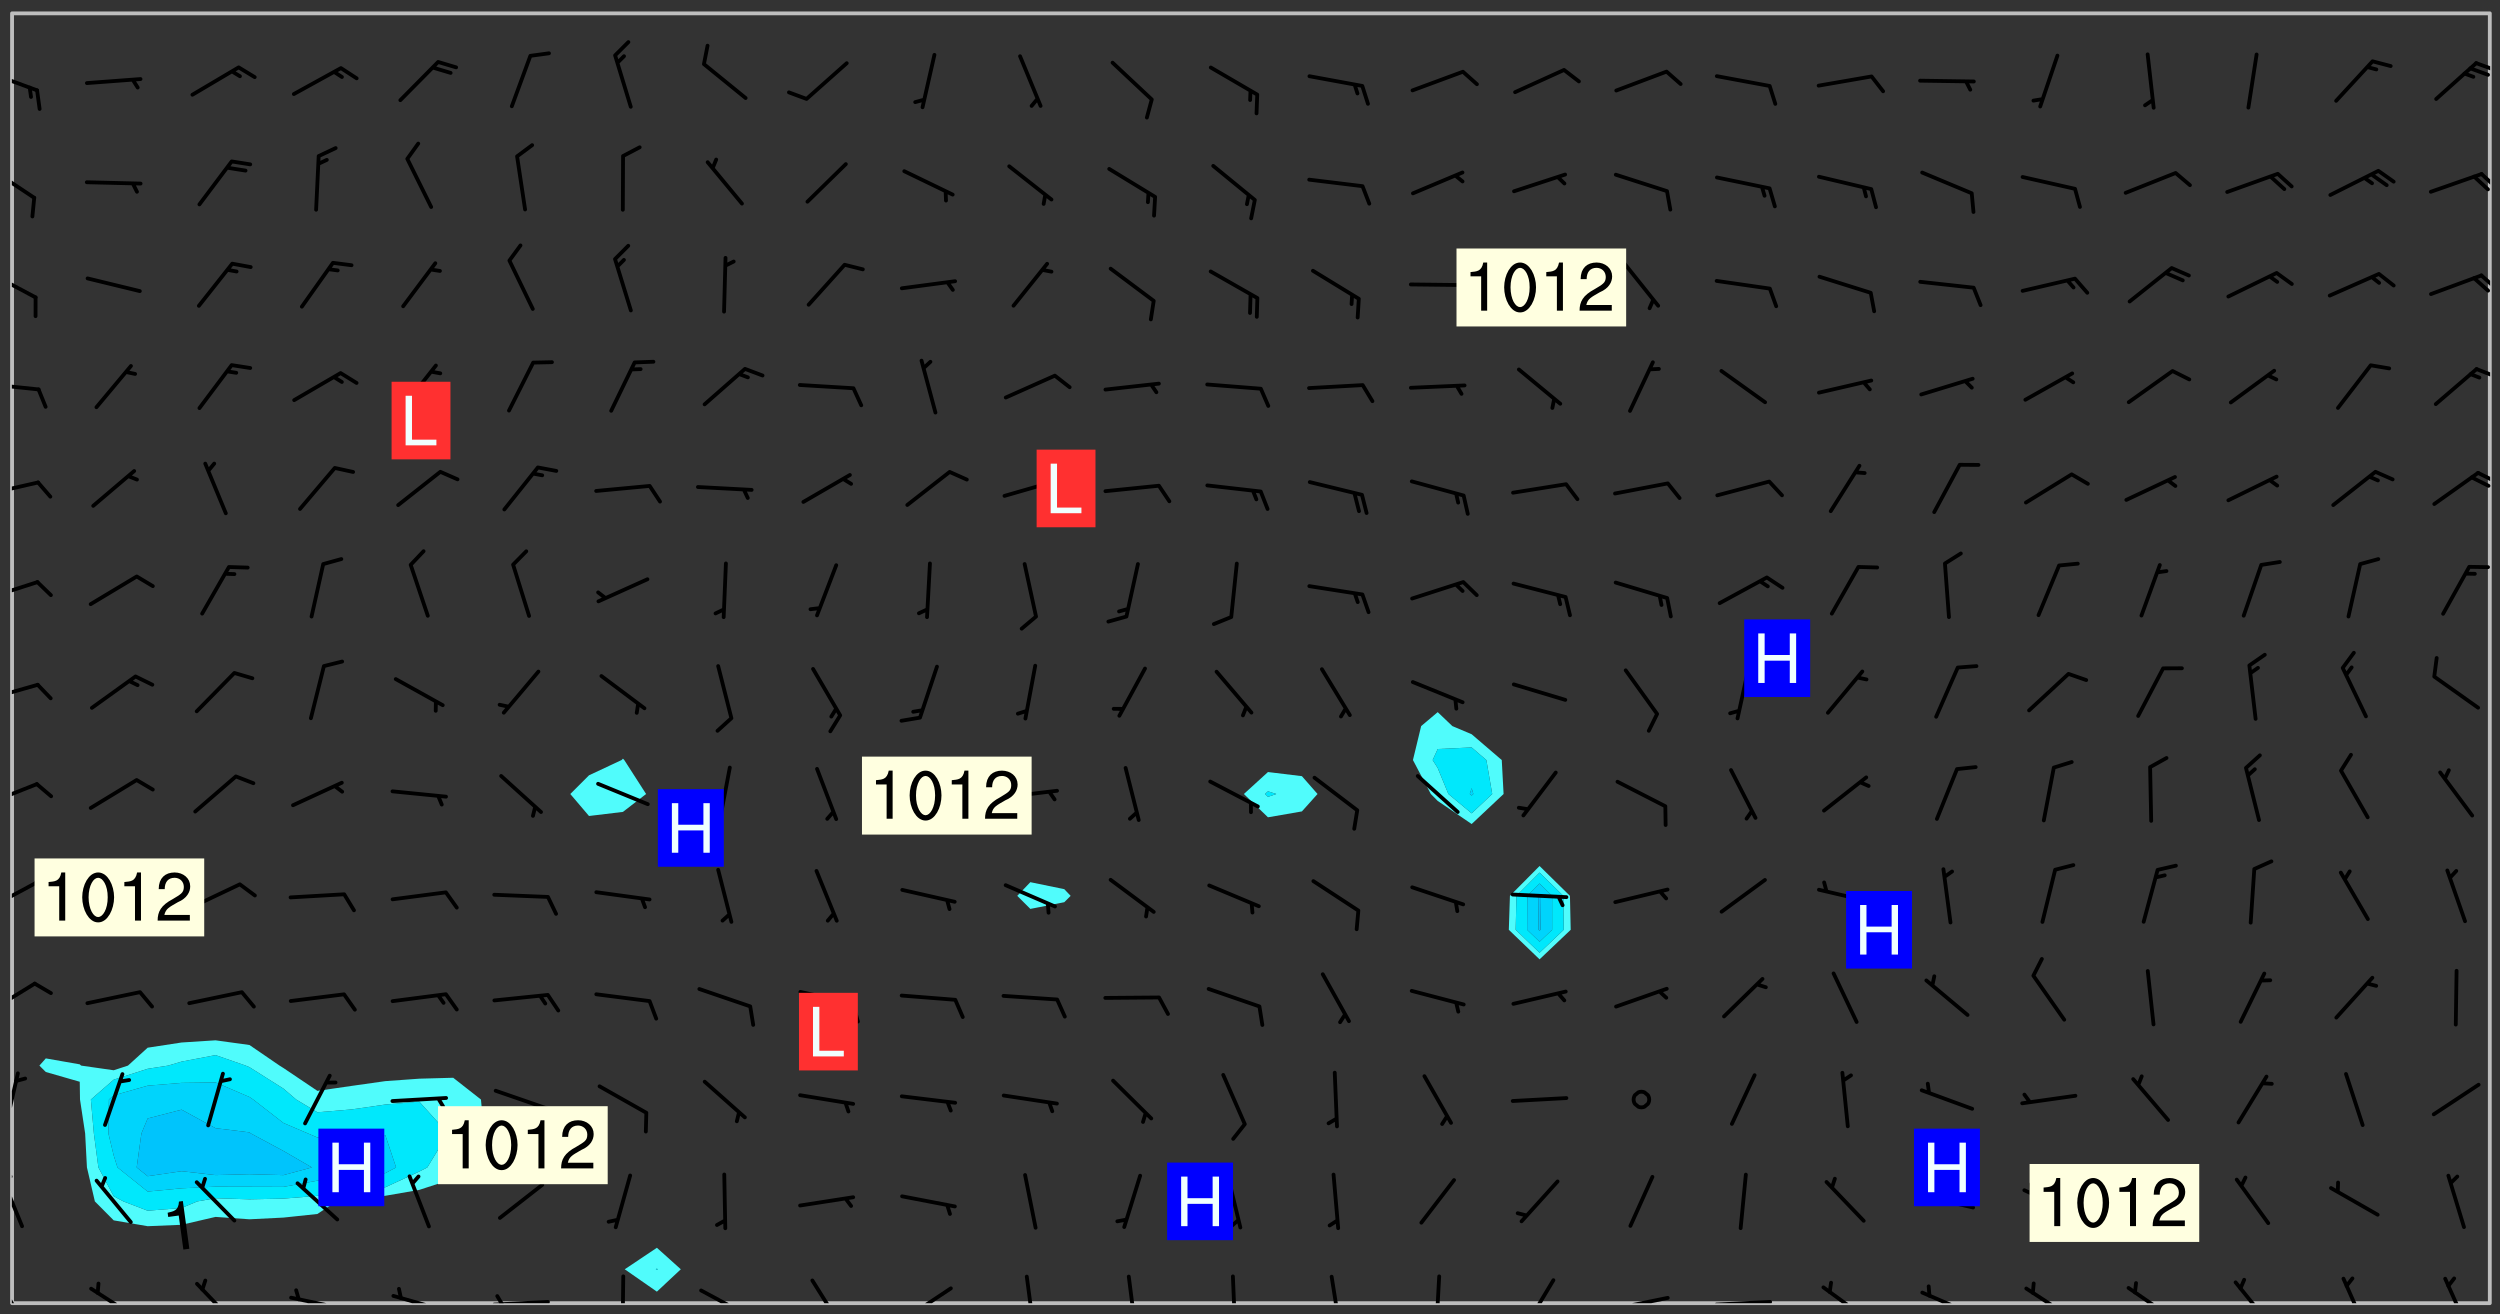 <svg xmlns="http://www.w3.org/2000/svg" role="img" xmlns:xlink="http://www.w3.org/1999/xlink" viewBox="142.45 309.95 326.84 171.84"><rect x="142.45" y="309.95" width="326.84" height="171.84" fill="#333333" stroke="none"/><defs><clipPath id="clip2"><path d="M 144 311.672 L 145 311.672 L 145 480.328 L 144 480.328 Z M 144 311.672"/></clipPath><clipPath id="clip3"><path d="M 144 311.672 L 468 311.672 L 468 480.328 L 144 480.328 Z M 144 311.672"/></clipPath><clipPath id="clip4"><path d="M 467 311.672 L 468 311.672 L 468 480.328 L 467 480.328 Z M 467 311.672"/></clipPath><clipPath id="clip5"><path d="M 144 477 L 146 477 L 146 480.328 L 144 480.328 Z M 144 477"/></clipPath><clipPath id="clip6"><path d="M 154 478 L 161 478 L 161 480.328 L 154 480.328 Z M 154 478"/></clipPath><clipPath id="clip7"><path d="M 167 477 L 174 477 L 174 480.328 L 167 480.328 Z M 167 477"/></clipPath><clipPath id="clip8"><path d="M 180 479 L 188 479 L 188 480.328 L 180 480.328 Z M 180 479"/></clipPath><clipPath id="clip9"><path d="M 180 478 L 182 478 L 182 480.328 L 180 480.328 Z M 180 478"/></clipPath><clipPath id="clip10"><path d="M 193 479 L 201 479 L 201 480.328 L 193 480.328 Z M 193 479"/></clipPath><clipPath id="clip11"><path d="M 206 479 L 215 479 L 215 480.328 L 206 480.328 Z M 206 479"/></clipPath><clipPath id="clip12"><path d="M 207 479 L 209 479 L 209 480.328 L 207 480.328 Z M 207 479"/></clipPath><clipPath id="clip13"><path d="M 223 476 L 225 476 L 225 480.328 L 223 480.328 Z M 223 476"/></clipPath><clipPath id="clip14"><path d="M 233 478 L 241 478 L 241 480.328 L 233 480.328 Z M 233 478"/></clipPath><clipPath id="clip15"><path d="M 248 477 L 253 477 L 253 480.328 L 248 480.328 Z M 248 477"/></clipPath><clipPath id="clip16"><path d="M 260 478 L 268 478 L 268 480.328 L 260 480.328 Z M 260 478"/></clipPath><clipPath id="clip17"><path d="M 276 476 L 278 476 L 278 480.328 L 276 480.328 Z M 276 476"/></clipPath><clipPath id="clip18"><path d="M 289 476 L 292 476 L 292 480.328 L 289 480.328 Z M 289 476"/></clipPath><clipPath id="clip19"><path d="M 303 476 L 305 476 L 305 480.328 L 303 480.328 Z M 303 476"/></clipPath><clipPath id="clip20"><path d="M 316 476 L 318 476 L 318 480.328 L 316 480.328 Z M 316 476"/></clipPath><clipPath id="clip21"><path d="M 329 476 L 331 476 L 331 480.328 L 329 480.328 Z M 329 476"/></clipPath><clipPath id="clip22"><path d="M 341 477 L 346 477 L 346 480.328 L 341 480.328 Z M 341 477"/></clipPath><clipPath id="clip23"><path d="M 353 479 L 361 479 L 361 480.328 L 353 480.328 Z M 353 479"/></clipPath><clipPath id="clip24"><path d="M 366 479 L 375 479 L 375 480.328 L 366 480.328 Z M 366 479"/></clipPath><clipPath id="clip25"><path d="M 380 478 L 387 478 L 387 480.328 L 380 480.328 Z M 380 478"/></clipPath><clipPath id="clip26"><path d="M 393 478 L 401 478 L 401 480.328 L 393 480.328 Z M 393 478"/></clipPath><clipPath id="clip27"><path d="M 407 478 L 414 478 L 414 480.328 L 407 480.328 Z M 407 478"/></clipPath><clipPath id="clip28"><path d="M 420 478 L 427 478 L 427 480.328 L 420 480.328 Z M 420 478"/></clipPath><clipPath id="clip29"><path d="M 434 477 L 440 477 L 440 480.328 L 434 480.328 Z M 434 477"/></clipPath><clipPath id="clip30"><path d="M 448 476 L 452 476 L 452 480.328 L 448 480.328 Z M 448 476"/></clipPath><clipPath id="clip31"><path d="M 461 476 L 466 476 L 466 480.328 L 461 480.328 Z M 461 476"/></clipPath><clipPath id="clip32"><path d="M 144 463 L 146 463 L 146 471 L 144 471 Z M 144 463"/></clipPath><clipPath id="clip33"><path d="M 144 463 L 145 463 L 145 465 L 144 465 Z M 144 463"/></clipPath><clipPath id="clip34"><path d="M 144 450 L 146 450 L 146 458 L 144 458 Z M 144 450"/></clipPath><clipPath id="clip35"><path d="M 144 438 L 148 438 L 148 443 L 144 443 Z M 144 438"/></clipPath><clipPath id="clip36"><path d="M 144 425 L 148 425 L 148 429 L 144 429 Z M 144 425"/></clipPath><clipPath id="clip37"><path d="M 144 412 L 148 412 L 148 416 L 144 416 Z M 144 412"/></clipPath><clipPath id="clip38"><path d="M 144 399 L 148 399 L 148 402 L 144 402 Z M 144 399"/></clipPath><clipPath id="clip39"><path d="M 144 385 L 148 385 L 148 389 L 144 389 Z M 144 385"/></clipPath><clipPath id="clip40"><path d="M 144 372 L 148 372 L 148 375 L 144 375 Z M 144 372"/></clipPath><clipPath id="clip41"><path d="M 466 371 L 468 371 L 468 374 L 466 374 Z M 466 371"/></clipPath><clipPath id="clip42"><path d="M 465 372 L 468 372 L 468 374 L 465 374 Z M 465 372"/></clipPath><clipPath id="clip43"><path d="M 144 359 L 148 359 L 148 362 L 144 362 Z M 144 359"/></clipPath><clipPath id="clip44"><path d="M 465 357 L 468 357 L 468 360 L 465 360 Z M 465 357"/></clipPath><clipPath id="clip45"><path d="M 144 345 L 148 345 L 148 350 L 144 350 Z M 144 345"/></clipPath><clipPath id="clip46"><path d="M 466 345 L 468 345 L 468 348 L 466 348 Z M 466 345"/></clipPath><clipPath id="clip47"><path d="M 144 331 L 148 331 L 148 337 L 144 337 Z M 144 331"/></clipPath><clipPath id="clip48"><path d="M 466 332 L 468 332 L 468 335 L 466 335 Z M 466 332"/></clipPath><clipPath id="clip49"><path d="M 144 319 L 148 319 L 148 323 L 144 323 Z M 144 319"/></clipPath><clipPath id="clip50"><path d="M 465 317 L 468 317 L 468 320 L 465 320 Z M 465 317"/></clipPath><g id="surface84" clip-path="url(#clip1)"><path fill="#fff" fill-opacity="0" fill-rule="evenodd" d="M 0 0 L 1000 0 L 1000 1000 L 0 1000 Z M 0 0"/><path fill="#d3d3d3" fill-opacity="0" fill-rule="evenodd" d="M162.152 355.867L161.918 356.16 161.977 356.395 162.094 356.566 162.27 356.801 162.562 357.148 162.676 357.207 162.793 357.035 162.852 356.801 163.027 356.625 163.492 356.449 164.191 356.449 164.426 356.742 164.715 357.559 164.773 357.734 164.949 357.965 165.301 358.199 166 358.898 166.172 359.074 166.406 359.422 166.641 359.832 166.93 360.414 167.34 360.879 167.57 361.113 167.805 361.289 167.922 361.52 168.098 361.812 168.27 362.977 168.27 363.211 168.328 363.5 168.387 363.617 168.504 363.734 168.852 364.145 168.969 364.316 169.145 364.492 169.32 364.727 169.438 364.898 169.609 365.25 169.668 365.484 169.902 365.891 170.137 365.832 169.961 366.008 169.902 366.938 169.32 366.938 169.086 366.824 168.738 366.938 168.621 367.055 168.562 367.348 168.504 367.523 168.387 367.695 167.922 367.988 167.863 368.223 167.805 368.336 167.805 368.98 167.863 369.152 167.863 369.562 167.922 369.621 167.922 370.027 167.98 370.434 168.098 370.609 168.156 370.668 168.387 371.309 168.328 371.602 168.328 372.301 168.27 372.883 168.27 373.117 168.211 373.348 168.156 373.699 168.156 375.621 168.211 375.738 168.637 375.738 168.27 375.855 168.246 376.207 169.137 377.375 170.879 377.914 172.219 378.273 172.219 378.812 172.309 379.621 172.844 380.336 174.363 380.605 175.254 380.52 175.344 381.684 175.879 381.863 177.039 381.684 179.094 380.699 180.254 380.336 182.133 380.16 183.828 379.98 183.648 380.699 182.133 380.785 180.883 380.875 180.078 381.145 179.004 381.953 179.273 382.672 179.809 383.57 179.629 384.195 179.363 385.004 179.629 386.082 180.254 386.98 181.059 387.16 182.309 386.98 182.043 387.703 182.141 388.207 182.195 388.5 182.195 388.672 182.254 388.965 182.254 389.371 182.43 389.488 182.781 389.605 183.188 389.605 183.48 389.43 183.594 389.312 183.652 389.195 183.77 388.965 183.828 388.789 184.18 388.324 184.41 388.148 184.586 388.09 184.762 388.148 184.82 388.324 184.938 389.312 184.992 389.781 185.051 389.953 185.168 390.188 185.344 390.246 186.16 390.305 186.449 390.305 186.566 390.539 186.625 390.945 186.684 391.297 186.684 392.402 186.801 392.695 186.918 393.043 187.207 393.742 187.383 394.094 187.965 394.848 188.316 395.023 188.488 395.082 188.957 395.316 189.598 395.781 189.945 396.016 190.238 396.191 190.531 396.246 190.762 396.309 191.578 396.656 191.871 396.832 191.984 397.004 192.336 397.355 192.453 397.531 192.977 398.172 192.977 398.461 193.035 398.812 193.035 399.16 193.094 399.512 193.152 399.801 193.27 399.859 193.441 399.918 193.617 399.918 194.199 400.152 194.375 400.27 194.551 400.559 194.727 400.793 194.84 401.027 195.133 401.258 195.25 401.375 195.25 401.785 195.309 401.84 195.598 402.074 195.832 402.191 195.891 402.309 196.008 402.48 196.066 402.598 196.297 402.832 196.355 403.008 196.59 403.066 196.707 403.125 196.59 403.238 196.531 403.355 196.531 403.473 196.414 403.766 196.297 404.055 196.297 404.637 196.473 404.754 196.59 404.812 196.648 404.93 196.766 405.047 196.879 405.105 197.055 405.453 197.113 405.805 197.172 406.211 197.172 406.387 197.113 406.562 196.996 407.262 196.996 407.434 197.113 407.609 197.406 407.902 197.812 407.902 197.988 408.02 198.105 408.191 198.223 408.484 198.223 408.719 197.695 408.719 197.465 408.484 197.23 408.484 197.055 408.543 196.996 409.242 197.055 409.59 197.172 409.766 197.348 410.176 197.465 410.406 197.754 410.875 197.93 410.93 198.453 410.93 198.688 410.988 199.445 411.629 199.504 411.922 199.504 412.156 199.562 412.215 199.793 412.562 199.793 412.914 199.676 413.086 199.676 413.379 199.969 413.668 200.262 413.844 200.434 413.902 200.727 414.078 201.02 414.195 201.602 414.602 201.891 414.836 202.184 415.012 202.402 415.172 202.418 415.184 202.648 415.359 203.289 415.883 203.465 416.117 203.582 416.293 203.758 416.469 203.871 416.641 203.871 417.281 203.988 417.457 204.457 417.574 205.039 417.691 205.273 417.75 205.504 417.863 205.797 417.98 205.91 418.039 206.496 418.391 206.785 418.562 206.961 418.625 207.137 418.68 207.312 418.738 208.012 419.09 208.301 419.266 208.535 419.32 208.824 419.496 209.059 419.613 209.699 420.02 209.992 420.137 210.164 420.195 210.398 420.254 210.809 420.312 211.039 420.371 211.273 420.488 211.332 420.66 210.922 420.836 211.391 420.895 211.449 421.188 211.562 421.422 211.738 421.477 211.973 421.535 212.148 421.594 212.555 421.711 213.195 421.945 213.312 422.117 213.371 422.352 213.371 422.527 213.312 422.645 213.254 423.051 213.488 423.285 213.605 423.344 213.953 423.461 214.594 423.691 214.77 423.809 215.059 423.926 215.234 424.102 215.469 424.566 216.051 425.672 216.227 425.848 216.574 426.023 216.75 426.141 217.102 426.258 218.148 426.781 218.383 426.84 218.848 426.953 219.141 427.012 219.605 427.188 220.363 427.77 220.598 428.004 220.945 428.469 221.121 428.645 221.41 428.879 222.227 429.578 222.52 429.754 222.809 430.043 223.102 430.219 223.395 430.508 224.09 431.148 224.266 431.324 224.559 431.559 224.848 431.793 225.316 432.082 225.957 432.664 226.305 432.898 226.539 433.191 226.887 433.539 227.238 434.004 228.172 434.996 228.52 435.402 228.637 435.578 228.871 435.637 228.984 435.754 229.629 435.93 229.859 436.043 230.094 436.102 230.387 436.277 230.617 436.395 231.551 437.094 231.957 437.5 232.191 437.676 232.598 437.852 232.832 437.969 233.648 438.316 233.996 438.551 234.23 438.668 234.523 438.957 234.754 439.074 235.512 439.426 235.863 439.598 236.094 439.656 236.387 439.773 236.621 439.832 237.492 440.008 238.309 440.008 238.777 440.238 238.949 440.297 239.824 440.996 240.289 441.113 240.582 441.172 240.758 441.23 240.988 441.289 241.457 441.348 241.805 441.406 242.156 441.465 242.562 441.523 242.855 441.523 243.027 441.582 243.027 441.812 243.203 441.988 243.496 441.988 243.844 442.047 244.195 442.105 244.895 442.223 245.535 442.223 246 441.988 246.293 441.812 246.465 441.695 246.875 441.523 247.164 441.348 248.098 440.883 248.566 440.59 249.09 440.297 249.555 440.125 250.02 439.949 251.07 439.484 251.359 439.367 251.77 439.25 252.059 439.133 252.586 438.957 254.102 438.258 254.684 437.91 254.973 437.852 255.266 437.793 255.613 437.676 256.488 437.445 256.84 437.328 256.953 437.328 257.188 437.27 258.062 437.035 258.297 436.977 259.109 436.977 259.461 436.918 260.277 436.801 260.449 436.742 260.801 436.688 261.094 436.629 261.324 436.57 262.141 436.395 262.316 436.336 262.664 436.336 262.898 436.277 263.363 436.16 264.121 435.988 264.355 435.93 264.703 435.93 265.113 435.812 265.402 435.754 266.688 435.695 266.977 435.695 267.387 435.637 267.617 435.578 267.793 435.578 268.668 435.461 269.074 435.461 269.484 435.344 269.832 435.344 270.184 435.23 271.055 435.172 272.805 435.172 273.852 435.461 274.262 435.578 274.551 435.695 274.902 435.812 275.191 435.93 276.242 436.102 276.531 436.16 276.824 436.16 277.117 436.219 277.289 436.277 277.699 436.336 277.871 436.395 277.988 436.453 278.105 436.453 278.223 436.512 278.574 436.57 278.688 436.57 279.098 436.637 281.02 437.031 282.945 437.426 284.465 437.875 286.16 438.594 288.305 439.398 289.91 438.68 291.34 437.875 292.5 436.797 293.75 436.348 296.785 435.629 298.66 435.27 300.805 433.922 303.039 432.668 305.539 431.41 307.234 430.961 309.02 430.781 310.18 430.512 310.805 431.051 312.145 430.781 312.859 429.793 313.844 428.449 314.289 428.27 315.094 427.91 316.969 427.371 318.754 426.922 320.004 426.652 321.164 426.562 322.863 426.473 324.824 426.203 326.074 426.113 326.613 426.113 327.238 426.023 328.129 426.023 330.273 425.844 332.684 425.664 335.273 425.574 336.969 425.754 338.578 425.844 340.008 426.203 341.168 426.922 343.043 427.91 344.203 429.438 344.469 430.152 345.098 430.242 345.453 431.141 345.988 431.68 346.523 433.207 347.598 433.566 348.133 433.566 347.328 434.102 347.418 435.809 348.133 438.504 349.023 439.309 349.918 440.297 350.633 441.555 352.418 442.094 353.938 441.914 354.293 443.258 355.902 442.453 356.883 441.914 357.152 442.184 357.469 441.969 357.688 441.824 358.488 442.273 358.938 441.914 359.293 441.914 359.828 441.645 360.367 440.926 360.902 440.656 361.527 439.668 362.688 440.117 363.527 440.488 364.922 441.105 366.617 440.926 368.223 440.926 370.008 441.016 370.188 439.309 370.723 437.965 371.527 438.234 372.02 439.082 372.422 439.488 372.332 440.027 372.332 440.387 373.047 440.836 373.758 440.566 375.188 440.566 375.547 441.555 375.992 442.812 376.707 444.156 377.957 444.785 379.652 445.414 380.367 445.234 380.547 444.695 381.527 444.605 381.977 444.965 382.062 446.223 381.797 446.852 381.262 447.031 381.262 447.57 381.977 448.555 382.242 449.094 383.227 450.082 384.027 451.16 383.762 451.52 383.672 452.418 383.047 454.75 382.691 456.816 382.602 458.609 382.422 459.328 382.332 459.867 382.332 461.305 381.352 463.188 380.992 464.895 380.457 465.793 379.652 466.961 379.387 467.5 381.441 468.754 381.527 469.113 381.172 469.652 381.082 469.473 381.082 470.281 381.172 471.719 380.727 472.434 379.652 472.527 379.387 473.242 379.922 474.141 380.727 474.859 381.887 475.668 383.227 475.938 383.672 476.297 383.316 476.746 381.527 476.656 380.277 476.207 379.562 475.488 378.938 475.398 378.762 478.988 378.574 480.297 467.934 480.297 467.934 311.703 412.664 311.703 412.664 360.785 413.426 360.91 416.715 361.453 418.738 364.289 418.738 367.043 421.09 367.375 423.438 367.707 427.488 367.707 426.109 371.867 424.086 372.574 422.062 373.277 421.52 373.621 418.926 375.238 418.738 375.355 416.715 373.277 415.984 370.535 413.312 368.457 411.938 364.957 411.871 364.875 409.914 362.203 412.664 360.785 412.664 311.703 294.422 311.703 294.422 403.117 294.539 403.148 294.672 403.16 294.746 403.234 294.852 403.281 294.941 403.34 295.027 403.398 295.117 403.457 295.414 403.754 295.473 403.844 295.504 403.961 295.531 404.078 295.547 404.215 295.516 404.332 295.457 404.422 295.398 404.508 295.355 404.613 295.309 404.715 295.281 404.836 295.281 404.98 295.457 405.25 295.605 405.398 295.68 405.484 295.754 405.559 295.797 405.664 295.859 405.754 295.918 405.84 295.961 405.945 296.02 406.035 296.066 406.137 296.109 406.242 296.168 406.328 296.285 406.508 296.359 406.582 296.422 406.668 296.48 406.758 296.523 406.863 296.582 406.953 296.641 407.039 296.703 407.129 296.762 407.219 296.805 407.32 296.922 407.5 296.996 407.574 297.055 407.66 297.129 407.734 297.219 407.793 297.324 407.84 297.473 407.84 297.605 407.824 297.738 407.84 297.84 407.793 297.914 407.719 297.961 407.617 297.945 407.484 297.945 407.336 297.898 407.23 297.871 407.113 297.824 407.012 297.797 406.891 297.754 406.789 297.691 406.699 297.648 406.598 297.605 406.492 297.574 406.375 297.559 406.242 297.547 406.105 297.633 406.047 297.691 405.961 297.812 405.93 297.855 406.035 297.871 406.168 297.871 406.285 297.93 406.387 297.988 406.477 298.078 406.535 298.227 406.684 298.285 406.773 298.328 406.879 298.316 406.98 298.402 407.039 298.508 407.086 298.594 407.145 298.684 407.203 298.758 407.277 298.641 407.305 298.535 407.352 298.449 407.41 298.375 407.484 298.316 407.574 298.254 407.66 298.227 407.781 298.18 407.883 298.137 407.988 298.105 408.105 298.094 408.238 298.078 408.371 298.078 408.52 298.105 408.637 298.152 408.742 298.195 408.844 298.254 408.934 298.328 409.008 298.418 409.066 298.492 409.141 298.582 409.199 298.641 409.289 298.684 409.395 298.73 409.496 298.848 409.527 298.98 409.543 299.129 409.543 299.246 409.512 299.352 409.555 299.395 409.66 299.441 409.762 299.469 409.883 299.5 410 299.527 410.117 299.559 410.238 299.586 410.355 299.691 410.398 299.793 410.445 299.926 410.43 300.074 410.578 300.137 410.664 300.211 410.738 300.281 410.812 300.371 410.875 300.477 410.918 300.578 410.961 300.695 410.992 300.832 411.008 300.949 410.977 301.023 410.902 301.051 410.785 301.039 410.652 301.008 410.531 300.98 410.414 301.023 410.309 301.141 410.309 301.23 410.371 301.348 410.398 301.496 410.398 301.629 410.414 301.777 410.414 301.91 410.43 302.043 410.414 302.191 410.414 302.324 410.398 302.457 410.387 302.594 410.398 302.711 410.371 302.844 410.355 303.035 410.297 302.977 410.473 302.961 410.605 302.934 410.727 302.918 410.859 302.859 410.945 302.727 410.961 302.621 411.008 302.516 411.051 302.398 411.082 302.281 411.109 302.016 411.141 301.867 411.141 301.734 411.156 301.66 411.23 301.719 411.316 301.867 411.465 301.984 411.645 302.059 411.715 302.148 411.777 302.238 411.836 302.324 411.895 302.414 411.953 302.516 411.996 302.621 412.059 302.727 412.102 302.812 412.16 302.918 412.207 303.02 412.25 303.199 412.367 303.258 412.457 303.215 412.559 303.168 412.664 303.184 412.797 303.406 413.02 303.465 413.109 303.508 413.211 303.539 413.332 303.582 413.434 303.598 413.566 303.629 413.684 303.641 413.82 303.672 413.938 303.82 414.086 303.922 414.129 304.027 414.172 304.145 414.203 304.277 414.219 304.414 414.234 304.531 414.234 304.648 414.203 304.738 414.145 304.781 414.039 304.828 413.938 304.871 413.832 304.902 413.715 304.914 413.582 304.914 413.434 304.902 413.301 304.887 413.168 304.855 413.051 304.812 412.945 304.766 412.84 304.723 412.738 304.68 412.633 304.664 412.5 304.68 412.367 304.707 412.25 304.738 412.133 304.766 412.012 304.812 411.91 304.902 411.852 304.988 411.789 305.062 411.715 305.152 411.656 305.375 411.434 305.434 411.348 305.508 411.273 305.625 411.094 305.684 411.008 305.684 410.859 305.609 410.785 305.508 410.738 305.402 410.695 305.301 410.652 305.242 410.562 305.195 410.457 305.168 410.34 305.258 410.281 305.375 410.25 305.477 410.207 305.656 410.09 305.805 409.941 305.816 409.809 305.805 409.703 305.715 409.645 305.582 409.66 305.434 409.66 305.301 409.676 305.168 409.66 305.047 409.629 304.961 409.57 304.887 409.496 304.828 409.406 304.766 409.32 304.648 409.141 304.59 409.055 304.621 408.934 304.707 408.875 304.828 408.844 304.887 408.758 304.887 408.637 304.855 408.52 304.797 408.43 304.738 408.344 304.691 408.238 304.664 408.121 304.648 407.988 304.707 407.898 304.781 407.824 304.871 407.766 304.988 407.586 305.062 407.512 305.121 407.426 305.27 407.277 305.391 407.246 305.523 407.23 305.656 407.246 305.73 407.32 305.773 407.426 305.789 407.559 305.758 407.676 305.641 407.707 305.508 407.719 305.359 407.867 305.316 407.973 305.27 408.074 305.242 408.195 305.211 408.312 305.211 408.461 305.242 408.578 305.285 408.684 305.344 408.773 305.418 408.844 305.492 408.918 305.609 408.949 305.73 408.977 305.848 408.949 305.98 408.934 306.098 408.934 306.188 408.992 306.262 409.066 306.309 409.172 306.367 409.258 306.469 409.305 306.602 409.32 306.707 409.363 306.793 409.422 306.781 409.527 306.707 409.602 306.527 409.719 306.469 409.809 306.379 409.867 306.309 409.941 306.234 410.016 306.172 410.105 306.145 410.223 306.129 410.355 306.145 410.488 306.129 410.621 306.129 410.77 306.145 410.902 306.172 411.02 306.203 411.141 306.277 411.215 306.367 411.273 306.453 411.332 306.543 411.391 306.66 411.422 306.66 411.508 306.559 411.555 306.469 411.613 306.203 411.645 306.086 411.672 305.938 411.672 305.832 411.715 305.73 411.762 305.672 411.852 305.609 412.086 305.598 412.219 305.566 412.34 305.551 412.473 305.551 412.766 305.539 412.898 305.551 413.035 305.566 413.168 305.699 413.184 305.832 413.195 305.953 413.227 306.039 413.285 306.113 413.359 306.16 413.465 306.203 413.566 306.219 413.699 306.219 414.145 306.203 414.277 306.203 414.723 306.234 414.988 306.262 415.105 306.277 415.238 306.309 415.355 306.395 415.566 306.426 415.832 306.426 415.98 306.395 416.098 306.367 416.215 306.336 416.336 306.309 416.453 306.277 416.57 306.246 416.691 306.234 416.824 306.219 416.957 306.309 417.016 306.426 416.984 306.527 417 306.574 417.105 306.543 417.371 306.543 417.812 306.5 417.918 306.453 418.023 306.41 418.125 306.367 418.23 306.309 418.316 306.277 418.438 306.234 418.555 306.203 418.672 306.188 418.805 306.203 418.938 306.262 419.027 306.367 419.074 306.453 419.133 306.512 419.219 306.5 419.355 306.469 419.473 306.426 419.574 306.426 420.02 306.41 420.152 306.41 420.301 306.379 420.418 306.336 420.523 306.309 420.641 306.262 420.746 306.219 420.848 306.188 420.969 306.16 421.086 306.129 421.219 306.098 421.336 306.07 421.453 306.027 421.559 305.996 421.676 305.965 421.797 305.953 421.93 305.938 422.062 305.938 422.359 305.965 422.477 305.965 422.625 306.012 423.023 306.039 423.141 306.098 423.23 306.219 423.262 306.367 423.262 306.5 423.246 306.559 423.336 306.559 423.453 306.5 423.543 306.41 423.602 306.309 423.645 306.203 423.691 306.113 423.75 306.027 423.809 305.891 423.824 305.773 423.793 305.641 423.777 305.539 423.824 305.477 423.91 305.465 424.047 305.449 424.18 305.418 424.297 305.391 424.414 305.375 424.547 305.344 424.668 305.344 424.965 305.359 425.098 305.391 425.215 305.391 425.363 305.402 425.496 305.402 425.645 305.375 425.762 305.328 425.863 305.301 425.984 305.27 426.102 305.211 426.191 305.137 426.266 305.035 426.309 304.93 426.355 304.812 426.383 304.691 426.414 304.59 426.367 304.648 426.281 304.754 426.234 304.781 426.117 304.812 426 304.84 425.879 304.871 425.762 304.871 425.613 304.887 425.48 304.855 425.363 304.812 425.258 304.707 425.273 304.633 425.348 304.531 425.391 304.441 425.453 304.367 425.527 304.324 425.629 304.309 425.762 304.277 425.879 304.25 426 304.219 426.117 304.191 426.234 304.16 426.355 304.133 426.473 304.102 426.59 304.059 426.695 303.969 426.754 303.879 426.754 303.762 426.723 303.73 426.637 303.746 426.5 303.715 426.383 303.715 426.234 303.703 426.102 303.703 425.953 303.641 425.719 303.613 425.598 303.57 425.496 303.523 425.391 303.465 425.305 303.406 425.215 303.363 425.109 303.301 425.023 303.152 424.875 303.082 424.801 302.977 424.754 302.871 424.711 302.77 424.668 302.473 424.371 302.383 424.297 302.297 424.238 302.191 424.195 302.102 424.133 302.016 424.074 301.91 424.031 301.82 423.973 301.734 423.91 301.66 423.84 301.555 423.793 301.469 423.734 301.363 423.691 301.273 423.629 301.172 423.586 301.066 423.543 300.98 423.484 300.875 423.438 300.77 423.395 300.668 423.348 300.578 423.289 300.477 423.246 300.371 423.203 300.281 423.141 300.164 423.113 300.031 423.098 299.898 423.113 299.75 423.113 299.617 423.129 299.5 423.098 299.41 423.039 299.336 422.965 299.246 422.906 299.145 422.859 298.996 422.859 298.875 422.832 298.773 422.789 298.699 422.715 298.582 422.535 298.492 422.477 298.391 422.434 298.301 422.371 298.195 422.328 298.105 422.27 298.02 422.211 297.914 422.164 297.855 422.078 297.797 421.988 297.754 421.883 297.707 421.781 297.633 421.707 297.547 421.648 297.473 421.574 297.383 421.516 297.16 421.293 297.117 421.188 297.086 420.922 297.191 420.879 297.336 420.879 297.441 420.922 297.516 420.996 297.605 421.055 297.691 421.113 297.797 421.16 297.887 421.219 298.035 421.367 298.105 421.441 298.254 421.59 298.316 421.676 298.391 421.75 298.477 421.809 298.551 421.883 298.641 421.945 298.73 422.004 298.816 422.062 299.086 422.238 299.188 422.285 299.293 422.328 299.395 422.371 299.441 422.297 299.5 422.211 299.574 422.137 299.645 422.062 299.75 422.105 299.824 422.18 299.883 422.27 299.926 422.371 299.973 422.477 300.016 422.582 300.137 422.609 300.254 422.582 300.328 422.492 300.371 422.387 300.43 422.297 300.504 422.223 300.609 422.18 300.727 422.152 300.859 422.164 300.949 422.223 301.098 422.371 301.156 422.461 301.199 422.566 301.246 422.668 301.289 422.773 301.332 422.875 301.438 422.922 301.543 422.965 301.676 422.98 301.762 422.922 301.82 422.832 301.895 422.758 302 422.715 302.117 422.742 302.223 422.789 302.324 422.832 302.43 422.875 302.531 422.922 302.711 423.039 302.711 423.156 302.695 423.289 302.711 423.422 302.727 423.559 302.785 423.645 302.887 423.691 303.008 423.719 303.125 423.75 303.273 423.75 303.391 423.719 303.449 423.629 303.629 423.512 303.688 423.422 303.762 423.348 303.82 423.262 303.938 423.082 304.117 422.965 304.234 422.996 304.324 423.055 304.367 423.129 304.352 423.262 304.352 423.379 304.441 423.438 304.59 423.438 304.723 423.422 304.855 423.41 305.121 423.379 305.227 423.336 305.344 423.305 305.465 423.277 305.539 423.203 305.609 423.129 305.672 423.039 305.656 422.934 305.609 422.832 305.508 422.789 305.402 422.773 305.285 422.801 305.02 422.832 304.871 422.832 304.797 422.758 304.707 422.699 304.59 422.668 304.473 422.641 304.34 422.625 304.191 422.625 304.059 422.641 303.762 422.641 303.656 422.594 303.508 422.445 303.465 422.344 303.406 422.254 303.629 422.031 303.715 421.973 303.82 421.93 303.938 421.898 304.07 421.883 304.203 421.898 304.34 421.914 304.441 421.957 304.574 421.945 304.664 421.883 304.766 421.84 304.828 421.75 304.781 421.648 304.691 421.59 304.574 421.559 304.473 421.516 304.414 421.426 304.352 421.336 304.352 421.219 304.367 421.086 304.473 421.039 304.547 420.969 304.547 420.848 304.457 420.789 304.426 420.672 304.516 420.613 304.59 420.539 304.633 420.434 304.691 420.344 304.738 420.242 304.754 420.109 304.754 419.961 304.707 419.855 304.664 419.754 304.574 419.695 304.441 419.68 304.34 419.637 304.203 419.621 304.086 419.59 303.641 419.59 303.508 419.574 303.375 419.562 303.242 419.547 303.125 419.516 302.977 419.516 302.844 419.5 302.711 419.488 302.445 419.457 302.324 419.414 302.238 419.355 302.164 419.281 302.164 419.133 302.176 419 302.281 418.953 302.383 418.91 302.516 418.895 302.668 418.895 302.801 418.879 303.094 418.879 303.215 418.91 303.316 418.953 303.406 419.012 303.641 419.074 303.762 419.027 303.852 418.969 303.953 418.926 304.086 418.91 304.191 418.953 304.293 419 304.426 419.012 304.547 418.984 304.691 418.984 304.812 418.953 304.93 418.926 305.035 418.879 305.109 418.805 305.195 418.746 305.344 418.598 305.402 418.512 305.449 418.406 305.477 418.289 305.492 418.184 305.391 418.141 305.301 418.082 305.184 418.051 305.078 418.008 304.988 417.945 304.914 417.859 304.84 417.785 304.738 417.742 304.633 417.695 304.531 417.652 304.473 417.562 304.426 417.461 304.34 417.25 304.277 417.164 304.219 417.074 304.145 417 304.059 416.941 303.789 416.941 303.672 416.973 303.582 417.031 303.48 417.074 303.348 417.09 303.242 417.074 303.215 416.957 303.152 416.867 303.035 416.836 302.934 416.793 302.785 416.645 302.754 416.527 302.738 416.422 302.812 416.348 302.992 416.23 303.109 416.203 303.227 416.172 303.363 416.188 303.465 416.23 303.57 416.273 303.672 416.32 303.777 416.363 303.895 416.395 304.027 416.41 304.145 416.438 304.277 416.453 304.383 416.438 304.473 416.379 304.398 416.305 304.293 416.262 304.219 416.188 304.145 416.098 303.996 415.949 303.91 415.891 303.82 415.832 303.746 415.758 303.656 415.699 303.555 415.652 303.434 415.625 303.332 415.578 303.227 415.535 303.109 415.504 303.008 415.461 302.887 415.43 302.738 415.43 302.621 415.461 302.516 415.504 302.43 415.566 302.25 415.684 302.164 415.742 302.074 415.801 301.969 415.848 301.883 415.906 301.777 415.949 301.676 415.992 301.57 416.039 301.496 416.113 301.438 416.203 301.379 416.289 301.332 416.395 301.273 416.48 301.199 416.555 301.066 416.543 300.949 416.512 300.832 416.512 300.758 416.586 300.668 416.645 300.594 416.719 300.504 416.777 300.418 416.836 300.312 416.883 300.211 416.926 300.074 416.941 299.973 416.898 299.824 416.75 299.719 416.703 299.633 416.703 299.527 416.75 299.426 416.793 299.305 416.824 299.188 416.793 299.113 416.719 299.113 416.602 299.145 416.48 299.219 416.41 299.277 416.32 299.352 416.246 299.469 416.215 299.574 416.172 299.867 416.172 300 416.156 300.137 416.141 300.238 416.098 300.328 416.039 300.43 415.992 300.52 415.934 300.652 415.922 300.742 415.98 300.875 415.992 300.965 415.934 301.051 415.875 301.156 415.832 301.246 415.773 301.332 415.711 301.422 415.652 301.57 415.504 301.629 415.418 301.688 415.328 301.793 415.285 301.926 415.27 302.043 415.297 302.164 415.328 302.223 415.27 302.281 415.18 302.312 414.914 302.34 414.797 302.445 414.809 302.578 414.824 302.68 414.781 302.77 414.723 302.828 414.633 302.902 414.559 302.961 414.469 303.008 414.367 303.02 414.234 303.008 414.102 302.961 413.996 302.812 413.848 302.754 413.758 302.695 413.672 302.652 413.566 302.652 413.121 302.668 412.988 302.668 412.84 302.68 412.707 302.621 412.648 302.531 412.707 302.43 412.664 302.25 412.547 302.164 412.488 302.102 412.398 302.043 412.309 301.969 412.234 301.883 412.176 301.762 412.207 301.66 412.219 301.555 412.266 301.469 412.324 301.363 412.367 301.215 412.516 301.125 412.574 301.039 412.633 300.949 412.695 300.844 412.738 300.711 412.754 300.711 412.633 300.816 412.59 300.934 412.559 301.008 412.488 301.051 412.383 301.051 412.234 301.023 412.117 300.875 411.969 300.742 411.953 300.594 411.953 300.477 411.984 300.371 412.027 300.27 412.07 300.18 412.133 300.062 412.16 299.988 412.086 300 411.953 299.957 411.852 299.914 411.746 299.824 411.688 299.707 411.715 299.586 411.746 299.469 411.777 299.367 411.82 299.246 411.852 299.145 411.895 299.039 411.938 298.949 411.996 298.848 412.012 298.848 411.895 298.863 411.762 298.805 411.672 298.73 411.715 298.582 411.863 298.523 411.953 298.449 412.027 298.402 412.133 298.359 412.234 298.285 412.309 298.227 412.398 298.152 412.473 298.094 412.559 298.02 412.633 297.93 412.695 297.855 412.766 297.781 412.84 297.68 412.855 297.547 412.871 297.441 412.828 297.441 412.707 297.59 412.559 297.633 412.457 297.691 412.367 297.738 412.266 297.781 412.16 297.84 412.07 297.871 411.953 297.914 411.852 297.945 411.73 297.973 411.613 298.02 411.508 298.062 411.406 298.105 411.301 298.18 411.23 298.27 411.168 298.359 411.109 298.461 411.066 298.758 411.066 299.023 411.035 299.129 410.992 299.055 410.918 298.938 410.887 298.832 410.844 298.742 410.785 298.641 410.738 298.551 410.68 298.449 410.637 298.344 410.594 298.254 410.531 298.168 410.473 298.062 410.43 297.961 410.387 297.84 410.355 297.723 410.324 297.621 410.281 297.5 410.25 297.398 410.207 297.309 410.148 297.266 410.043 297.25 409.91 297.352 409.867 297.484 409.852 297.621 409.867 297.754 409.852 297.855 409.809 297.914 409.719 297.93 409.613 297.84 409.555 297.766 409.48 297.664 409.438 297.574 409.379 297.426 409.23 297.383 409.125 297.367 408.992 297.367 408.699 297.309 408.609 297.219 408.551 297.145 408.477 297.102 408.371 297.07 408.254 297.012 408.164 296.938 408.09 296.82 408.062 296.746 407.988 296.656 407.93 296.566 407.867 296.48 407.809 296.406 407.734 296.348 407.648 296.301 407.543 296.215 407.484 296.066 407.336 295.871 407.277 295.738 407.293 295.637 407.336 295.562 407.41 295.516 407.512 295.473 407.617 295.414 407.707 295.355 407.793 295.059 408.09 294.969 408.148 294.883 408.148 294.82 408.062 294.777 407.957 294.809 407.84 294.867 407.75 294.895 407.633 294.883 407.5 294.793 407.438 294.688 407.484 294.57 407.512 294.453 407.543 294.184 407.719 294.082 407.766 293.965 407.793 293.859 407.84 293.77 407.898 293.668 407.941 293.609 407.855 293.562 407.75 293.578 407.617 293.625 407.512 293.695 407.438 293.77 407.367 293.828 407.277 293.828 407.129 293.785 407.023 293.547 407.023 293.445 407.07 293.414 407.188 293.387 407.305 293.355 407.426 293.281 407.469 293.148 407.484 293.074 407.438 293.031 407.336 292.988 407.23 292.941 407.129 292.898 407.023 292.777 407.055 292.676 407.098 292.543 407.113 292.426 407.145 292.32 407.188 292.23 407.246 292.129 407.293 292.008 407.32 291.875 407.336 291.773 407.293 291.715 407.203 291.668 407.098 291.625 406.996 291.582 406.891 291.582 406.773 291.641 406.684 291.727 406.625 291.906 406.508 292.008 406.461 292.113 406.418 292.219 406.359 292.32 406.316 292.41 406.254 292.512 406.211 292.617 406.152 292.719 406.105 292.809 406.047 292.914 406.004 293.016 405.961 293.105 405.898 293.207 405.855 293.344 405.84 293.461 405.871 293.562 405.914 293.684 405.945 293.785 405.988 293.891 406.035 293.992 406.078 294.098 406.121 294.199 406.168 294.305 406.211 294.406 406.254 294.512 406.301 294.598 406.359 294.703 406.402 294.82 406.434 294.926 406.477 295.027 406.523 295.117 406.582 295.223 406.625 295.324 406.668 295.43 406.715 295.547 406.742 295.648 406.789 295.77 406.816 295.918 406.816 296.004 406.758 296.02 406.656 296.078 406.566 296.051 406.449 295.977 406.375 295.859 406.195 295.785 406.121 295.695 406.047 295.516 405.93 295.43 405.871 295.324 405.828 295.223 405.781 294.953 405.605 294.895 405.516 294.82 405.441 294.762 405.352 294.719 405.25 294.688 405.133 294.672 404.996 294.672 404.434 294.66 404.301 294.645 404.168 294.613 404.051 294.598 403.918 294.586 403.785 294.555 403.664 294.332 403.441 294.273 403.355 294.258 403.25 294.289 403.133 294.422 403.117 294.422 311.703 172.992 311.703 172.992 313.156 172.934 313.391 172.582 314.441 172.41 314.965 172.293 315.312 172.117 315.723 172 315.895 171.766 316.188 171.535 316.246 171.184 316.246 171.066 316.305 170.836 316.711 170.836 317.004 170.953 317.18 171.184 317.41 171.301 317.645 171.941 318.402 172.234 318.867 172.41 319.102 172.641 319.453 172.875 319.801 173.516 320.617 173.691 321.082 173.863 321.492 173.98 322.188 174.156 322.656 174.273 324.055 174.332 324.52 174.332 325.395 174.449 326.441 174.449 331.223 174.391 331.688 174.039 332.969 173.863 333.492 173.75 333.902 173.398 334.832 172.934 336 172.699 336.582 172.582 336.758 172.41 337.105 172.234 337.512 171.883 338.328 171.824 338.621 171.711 338.914 171.594 339.203 171.535 339.379 171.418 340.254 171.359 340.66 171.301 340.777 171.242 340.953 171.184 341.125 170.953 341.652 170.836 341.824 170.836 342.059 170.719 342.293 170.66 342.465 170.484 343.051 170.484 343.34 170.426 343.516 170.426 343.809 170.367 343.922 170.309 344.449 170.309 344.621 170.254 344.855 170.254 347.477 170.078 348.293 169.961 348.469 169.785 348.703 169.668 348.875 169.555 349.109 168.969 350.043 168.738 350.332 168.445 350.797 168.27 351.031 167.98 351.383 167.629 352.082 167.516 352.312 167.34 352.723 167.164 352.953 166.758 353.48 165.941 354.18 165.648 354.352 165.359 354.586 165.184 354.703 165.008 354.879 164.484 355.285 163.957 355.461 163.785 355.637 163.551 355.691 162.91 355.867 162.152 355.867M174.363 386.891L173.289 387.34 173.648 388.234 174.898 387.52 175.344 386.98 174.363 386.891"/><path fill="#d3d3d3" fill-opacity="0" fill-rule="evenodd" d="M201.508 416.598L200.613 416.598 201.062 417.227 202.043 417.586 202.848 417.496 203.293 416.508 203.117 416.598 202.402 416.242 201.508 416.598M356.129 475.668L356.07 475.145 356.07 474.852 356.184 474.559 356.242 474.328 356.711 473.859 356.824 473.859 356.941 473.746 357.059 473.688 357.234 473.688 357.469 473.629 357.816 473.629 358.051 473.688 358.168 473.746 358.398 473.918 358.457 474.094 358.574 474.676 358.574 474.969 358.457 475.145 358.285 475.434 358.109 475.609 357.582 476.133 357.352 476.367 357.234 476.426 357.059 476.426 356.941 476.367 356.535 476.074 356.359 475.957 356.242 475.898 356.184 475.785 356.129 475.668M362.77 464.711L362.711 464.539 362.711 463.43 362.77 463.258 362.945 463.199 363.117 463.141 363.293 463.141 363.527 463.082 363.645 463.141 363.703 463.84 363.645 464.012 363.527 464.188 363.41 464.246 363.176 464.77 363.062 464.828 362.828 464.828 362.77 464.711M372.383 450.32L372.266 450.145 372.266 449.445 372.559 448.57 372.676 448.398 372.852 448.047 372.965 447.816 373.082 447.523 373.434 446.766 373.551 446.535 373.723 446.301 373.898 446.301 374.016 446.242 374.656 446.242 374.773 446.301 375.008 446.535 375.18 446.648 375.531 446.941 375.648 447.059 375.762 447.234 375.762 447.348 375.879 447.406 375.996 447.523 375.996 448.223 375.938 448.398 375.938 448.629 375.879 448.805 375.531 449.855 375.414 450.086 375.297 450.32 375.18 450.379 374.949 450.613 374.309 450.902 373.434 450.902 373.023 450.785 372.383 450.32"/><path fill="none" stroke="#bebebe" stroke-linecap="round" stroke-linejoin="round" stroke-miterlimit="10" stroke-width=".5" d="M 431.957 354.305 L 108.027 354.305 L 108.027 185.68 L 431.957 185.68 L 431.957 354.305" transform="matrix(1 0 0 -1 36 666)"/><g clip-path="url(#clip2)"><path fill="#fff" fill-opacity="0" fill-rule="evenodd" d="M 144 475.891 L 144 480.328 L 144.004 480.328 L 144 480.328 L 144 311.672 L 144.004 311.672 L 144 311.672 L 144 475.891"/></g><g clip-path="url(#clip3)"><path fill="#fff" fill-opacity="0" fill-rule="evenodd" d="M 144.004 480.328 L 144.004 311.672 L 170.629 311.672 L 170.629 445.957 L 166.191 446.242 L 161.754 446.922 L 159.18 449.262 L 157.316 449.871 L 153.059 449.262 L 152.875 449.098 L 148.438 448.32 L 147.602 449.262 L 148.438 450.098 L 152.875 451.375 L 152.91 453.699 L 153.582 458.137 L 153.816 462.574 L 154.852 467.016 L 157.316 469.496 L 161.754 470.258 L 166.191 470.074 L 170.629 469.043 L 175.066 469.355 L 179.508 469.133 L 183.945 468.66 L 186.441 467.016 L 188.383 466.695 L 192.82 466.281 L 197.262 465.512 L 201.699 464.07 L 204.043 462.574 L 205.742 458.137 L 205.328 453.699 L 201.699 450.852 L 197.262 450.973 L 192.82 451.293 L 188.383 451.922 L 183.945 452.566 L 179.508 449.578 L 179 449.262 L 175.066 446.57 L 170.629 445.957 L 170.629 311.672 L 223.891 311.672 L 223.891 409.133 L 223.711 409.316 L 219.453 411.309 L 217.008 413.754 L 219.453 416.629 L 223.891 416.094 L 226.918 413.754 L 224.066 409.316 L 223.891 409.133 L 223.891 311.672 L 228.328 311.672 L 228.328 473.078 L 224.125 475.891 L 228.328 478.816 L 231.457 475.891 L 228.328 473.078 L 228.328 311.672 L 277.152 311.672 L 277.152 425.281 L 275.441 427.07 L 277.152 428.777 L 281.59 427.902 L 282.422 427.07 L 281.59 426.195 L 277.152 425.281 L 277.152 311.672 L 308.219 311.672 L 308.219 410.883 L 305.07 413.754 L 308.219 416.801 L 312.656 416.031 L 314.699 413.754 L 312.656 411.422 L 308.219 410.883 L 308.219 311.672 L 330.41 311.672 L 330.41 403.051 L 328.246 404.875 L 327.172 409.316 L 329.512 413.754 L 330.41 414.66 L 334.848 417.68 L 339.023 413.754 L 338.785 409.316 L 334.848 405.941 L 332.324 404.875 L 330.41 403.051 L 330.41 311.672 L 343.727 311.672 L 343.727 423.168 L 339.852 427.07 L 339.707 431.508 L 343.727 435.371 L 347.797 431.508 L 347.699 427.07 L 343.727 423.168 L 343.727 311.672 L 467.996 311.672 L 467.996 480.328 L 144.004 480.328"/></g><path fill="#50fcfc" fill-rule="evenodd" d="M 148.438 450.098 L 147.602 449.262 L 148.438 448.32 L 152.875 449.098 L 153.059 449.262 L 157.316 449.871 L 159.18 449.262 L 161.754 446.922 L 166.191 446.242 L 170.629 445.957 L 170.629 447.891 L 166.191 448.738 L 164.426 449.262 L 161.754 449.68 L 157.316 451.102 L 154.328 453.699 L 154.723 458.137 L 155.312 462.574 L 157.316 466.34 L 158.578 467.016 L 161.754 468.234 L 166.191 467.875 L 168.25 467.016 L 170.629 466.602 L 175.066 466.746 L 179.508 466.652 L 183.945 466.289 L 188.383 465.66 L 192.82 465.172 L 197.262 463.113 L 198.316 462.574 L 201.012 458.137 L 197.262 453.969 L 192.82 454.352 L 188.383 454.996 L 183.945 455.363 L 181.172 453.699 L 179.508 452.273 L 175.066 449.469 L 174.57 449.262 L 170.629 447.891 L 170.629 445.957 L 175.066 446.57 L 179 449.262 L 179.508 449.578 L 183.945 452.566 L 188.383 451.922 L 192.82 451.293 L 197.262 450.973 L 201.699 450.852 L 205.328 453.699 L 205.742 458.137 L 204.043 462.574 L 201.699 464.07 L 197.262 465.512 L 192.82 466.281 L 188.383 466.695 L 186.441 467.016 L 183.945 468.66 L 179.508 469.133 L 175.066 469.355 L 170.629 469.043 L 166.191 470.074 L 161.754 470.258 L 157.316 469.496 L 154.852 467.016 L 153.816 462.574 L 153.582 458.137 L 152.91 453.699 L 152.875 451.375 L 148.438 450.098"/><path fill="#00e8fc" fill-rule="evenodd" d="M 154.723 458.137 L 154.328 453.699 L 157.316 451.102 L 161.754 449.68 L 164.426 449.262 L 166.191 448.738 L 170.629 447.891 L 170.629 451.461 L 166.191 451.52 L 161.754 451.887 L 157.316 453.152 L 156.688 453.699 L 156.621 458.137 L 157.316 461.02 L 157.809 462.574 L 161.754 465.73 L 166.191 465.305 L 170.629 465.09 L 175.066 465.102 L 179.508 465.117 L 183.945 464.305 L 188.383 463.93 L 192.82 463.324 L 194.234 462.574 L 192.82 458.34 L 188.383 458.59 L 183.945 458.66 L 182.719 458.137 L 179.508 456.766 L 175.555 453.699 L 175.066 453.371 L 170.629 451.461 L 170.629 447.891 L 174.57 449.262 L 175.066 449.469 L 179.508 452.273 L 181.172 453.699 L 183.945 455.363 L 188.383 454.996 L 192.82 454.352 L 197.262 453.969 L 201.012 458.137 L 198.316 462.574 L 197.262 463.113 L 192.82 465.172 L 188.383 465.66 L 183.945 466.289 L 179.508 466.652 L 175.066 466.746 L 170.629 466.602 L 168.25 467.016 L 166.191 467.875 L 161.754 468.234 L 158.578 467.016 L 157.316 466.34 L 155.312 462.574 L 154.723 458.137"/><path fill="#00d4fc" fill-rule="evenodd" d="M 157.316 461.02 L 156.621 458.137 L 156.688 453.699 L 157.316 453.152 L 161.754 451.887 L 166.191 451.52 L 166.191 455.023 L 161.754 456.172 L 160.938 458.137 L 160.32 462.574 L 161.754 463.723 L 166.191 463.07 L 170.629 463.578 L 175.066 463.461 L 179.508 463.582 L 183.219 462.574 L 179.508 460.422 L 175.254 458.137 L 175.066 457.992 L 170.629 457.445 L 166.191 455.023 L 166.191 451.52 L 170.629 451.461 L 175.066 453.371 L 175.555 453.699 L 179.508 456.766 L 182.719 458.137 L 183.945 458.66 L 188.383 458.59 L 192.82 458.34 L 194.234 462.574 L 192.82 463.324 L 188.383 463.93 L 183.945 464.305 L 179.508 465.117 L 175.066 465.102 L 170.629 465.09 L 166.191 465.305 L 161.754 465.73 L 157.809 462.574 L 157.316 461.02"/><path fill="#00c4fc" fill-rule="evenodd" d="M 161.754 463.723 L 160.32 462.574 L 160.938 458.137 L 161.754 456.172 L 166.191 455.023 L 170.629 457.445 L 175.066 457.992 L 175.254 458.137 L 179.508 460.422 L 183.219 462.574 L 179.508 463.582 L 175.066 463.461 L 170.629 463.578 L 166.191 463.07 L 161.754 463.723"/><path fill="#50fcfc" fill-rule="evenodd" d="M219.453 416.629L217.008 413.754 219.453 411.309 223.711 409.316 223.891 409.133 224.066 409.316 226.918 413.754 223.891 416.094 219.453 416.629M228.328 478.816L224.125 475.891 228.328 473.078 228.328 475.797 228.188 475.891 228.328 475.988 228.434 475.891 228.328 475.797 228.328 473.078 231.457 475.891 228.328 478.816"/><path fill="#00e8fc" fill-rule="evenodd" d="M 228.328 475.988 L 228.188 475.891 L 228.328 475.797 L 228.434 475.891 L 228.328 475.988"/><path fill="#50fcfc" fill-rule="evenodd" d="M277.152 428.777L275.441 427.07 277.152 425.281 281.59 426.195 282.422 427.07 281.59 427.902 277.152 428.777M308.219 416.801L305.07 413.754 308.219 410.883 308.219 413.402 307.832 413.754 308.219 414.129 309.301 413.754 308.219 413.402 308.219 410.883 312.656 411.422 314.699 413.754 312.656 416.031 308.219 416.801"/><path fill="#00e8fc" fill-rule="evenodd" d="M 308.219 414.129 L 307.832 413.754 L 308.219 413.402 L 309.301 413.754 L 308.219 414.129"/><path fill="#50fcfc" fill-rule="evenodd" d="M 329.512 413.754 L 327.172 409.316 L 328.246 404.875 L 330.41 403.051 L 332.324 404.875 L 334.848 405.941 L 334.848 407.668 L 330.41 407.875 L 329.75 409.316 L 330.41 410.359 L 331.805 413.754 L 334.848 416.285 L 337.539 413.754 L 336.77 409.316 L 334.848 407.668 L 334.848 405.941 L 338.785 409.316 L 339.023 413.754 L 334.848 417.68 L 330.41 414.66 L 329.512 413.754"/><path fill="#00e8fc" fill-rule="evenodd" d="M 330.41 410.359 L 329.75 409.316 L 330.41 407.875 L 334.848 407.668 L 334.848 412.988 L 334.602 413.754 L 334.848 413.961 L 335.07 413.754 L 334.848 412.988 L 334.848 407.668 L 336.77 409.316 L 337.539 413.754 L 334.848 416.285 L 331.805 413.754 L 330.41 410.359"/><path fill="#00d4fc" fill-rule="evenodd" d="M 334.848 413.961 L 334.602 413.754 L 334.848 412.988 L 335.07 413.754 L 334.848 413.961"/><path fill="#50fcfc" fill-rule="evenodd" d="M 343.727 435.371 L 339.707 431.508 L 339.852 427.07 L 343.727 423.168 L 343.727 424.027 L 340.703 427.07 L 340.605 431.508 L 343.727 434.508 L 346.887 431.508 L 346.828 427.07 L 343.727 424.027 L 343.727 423.168 L 347.699 427.07 L 347.797 431.508 L 343.727 435.371"/><path fill="#00e8fc" fill-rule="evenodd" d="M 343.727 434.508 L 340.605 431.508 L 340.703 427.07 L 343.727 424.027 L 343.727 425.457 L 342.125 427.07 L 342.102 431.508 L 343.727 433.07 L 345.371 431.508 L 345.371 427.07 L 343.727 425.457 L 343.727 424.027 L 346.828 427.07 L 346.887 431.508 L 343.727 434.508"/><path fill="#00d4fc" fill-rule="evenodd" d="M 343.727 433.07 L 342.102 431.508 L 342.125 427.07 L 343.727 425.457 L 343.727 426.887 L 343.547 427.07 L 343.598 431.508 L 343.727 431.629 L 343.855 431.508 L 343.91 427.07 L 343.727 426.887 L 343.727 425.457 L 345.371 427.07 L 345.371 431.508 L 343.727 433.07"/><path fill="#00c4fc" fill-rule="evenodd" d="M 343.598 431.508 L 343.547 427.07 L 343.727 426.887 L 343.91 427.07 L 343.855 431.508 L 343.727 431.629 L 343.598 431.508"/><g clip-path="url(#clip4)"><path fill="#fff" fill-opacity="0" fill-rule="evenodd" d="M 467.996 480.328 L 468 480.328 L 468 311.672 L 467.996 311.672 L 468 311.672 L 468 480.328 L 467.996 480.328"/></g><path fill="#fff" fill-opacity="0" fill-rule="evenodd" d="M 163.477 475.562 L 169.266 474.777 L 167.922 464.906 L 162.137 465.691 L 163.477 475.562"/><path fill-rule="evenodd" d="M 165.848 467.039 L 166.355 466.969 L 167.203 473.207 L 166.422 473.312 L 165.816 468.863 L 164.441 469.051 L 164.367 468.5 L 164.914 468.359 L 165.156 468.273 L 165.371 468.152 L 165.555 467.984 L 165.695 467.754 L 165.797 467.445 L 165.848 467.039"/><g clip-path="url(#clip5)"><path fill="none" stroke="#000" stroke-linecap="round" stroke-linejoin="round" stroke-miterlimit="10" stroke-width=".5" d="M 106.281 188.734 L 109.719 182.605" transform="matrix(1 0 0 -1 36 666)"/></g><g clip-path="url(#clip6)"><path fill="none" stroke="#000" stroke-linecap="round" stroke-linejoin="round" stroke-miterlimit="10" stroke-width=".5" d="M 118.363 187.574 L 124.27 183.766" transform="matrix(1 0 0 -1 36 666)"/></g><path fill="none" stroke="#000" stroke-linecap="round" stroke-linejoin="round" stroke-miterlimit="10" stroke-width=".5" d="M 119.223 187.02 L 119.324 188.242" transform="matrix(1 0 0 -1 36 666)"/><g clip-path="url(#clip7)"><path fill="none" stroke="#000" stroke-linecap="round" stroke-linejoin="round" stroke-miterlimit="10" stroke-width=".5" d="M 132.203 188.211 L 137.059 183.133" transform="matrix(1 0 0 -1 36 666)"/></g><path fill="none" stroke="#000" stroke-linecap="round" stroke-linejoin="round" stroke-miterlimit="10" stroke-width=".5" d="M 132.91 187.473 L 133.293 188.637" transform="matrix(1 0 0 -1 36 666)"/><g clip-path="url(#clip8)"><path fill="none" stroke="#000" stroke-linecap="round" stroke-linejoin="round" stroke-miterlimit="10" stroke-width=".5" d="M 144.508 186.398 L 151.383 184.945" transform="matrix(1 0 0 -1 36 666)"/></g><g clip-path="url(#clip9)"><path fill="none" stroke="#000" stroke-linecap="round" stroke-linejoin="round" stroke-miterlimit="10" stroke-width=".5" d="M 145.508 186.188 L 145.168 187.367" transform="matrix(1 0 0 -1 36 666)"/></g><g clip-path="url(#clip10)"><path fill="none" stroke="#000" stroke-linecap="round" stroke-linejoin="round" stroke-miterlimit="10" stroke-width=".5" d="M 157.879 186.629 L 164.641 184.711" transform="matrix(1 0 0 -1 36 666)"/></g><path fill="none" stroke="#000" stroke-linecap="round" stroke-linejoin="round" stroke-miterlimit="10" stroke-width=".5" d="M 158.863 186.352 L 158.605 187.551" transform="matrix(1 0 0 -1 36 666)"/><g clip-path="url(#clip11)"><path fill="none" stroke="#000" stroke-linecap="round" stroke-linejoin="round" stroke-miterlimit="10" stroke-width=".5" d="M 171.066 185.5 L 178.086 185.84" transform="matrix(1 0 0 -1 36 666)"/></g><g clip-path="url(#clip12)"><path fill="none" stroke="#000" stroke-linecap="round" stroke-linejoin="round" stroke-miterlimit="10" stroke-width=".5" d="M 172.086 185.551 L 171.461 186.605" transform="matrix(1 0 0 -1 36 666)"/></g><g clip-path="url(#clip13)"><path fill="none" stroke="#000" stroke-linecap="round" stroke-linejoin="round" stroke-miterlimit="10" stroke-width=".5" d="M 187.848 182.156 L 187.934 189.184" transform="matrix(1 0 0 -1 36 666)"/></g><g clip-path="url(#clip14)"><path fill="none" stroke="#000" stroke-linecap="round" stroke-linejoin="round" stroke-miterlimit="10" stroke-width=".5" d="M 204.297 184.004 L 198.113 187.34" transform="matrix(1 0 0 -1 36 666)"/></g><g clip-path="url(#clip15)"><path fill="none" stroke="#000" stroke-linecap="round" stroke-linejoin="round" stroke-miterlimit="10" stroke-width=".5" d="M 216.387 182.695 L 212.652 188.648" transform="matrix(1 0 0 -1 36 666)"/></g><g clip-path="url(#clip16)"><path fill="none" stroke="#000" stroke-linecap="round" stroke-linejoin="round" stroke-miterlimit="10" stroke-width=".5" d="M 230.762 187.617 L 224.91 183.727" transform="matrix(1 0 0 -1 36 666)"/></g><g clip-path="url(#clip17)"><path fill="none" stroke="#000" stroke-linecap="round" stroke-linejoin="round" stroke-miterlimit="10" stroke-width=".5" d="M 241.613 182.188 L 240.688 189.152" transform="matrix(1 0 0 -1 36 666)"/></g><g clip-path="url(#clip18)"><path fill="none" stroke="#000" stroke-linecap="round" stroke-linejoin="round" stroke-miterlimit="10" stroke-width=".5" d="M 254.91 182.188 L 254.023 189.156" transform="matrix(1 0 0 -1 36 666)"/></g><g clip-path="url(#clip19)"><path fill="none" stroke="#000" stroke-linecap="round" stroke-linejoin="round" stroke-miterlimit="10" stroke-width=".5" d="M 267.93 182.16 L 267.633 189.18" transform="matrix(1 0 0 -1 36 666)"/></g><g clip-path="url(#clip20)"><path fill="none" stroke="#000" stroke-linecap="round" stroke-linejoin="round" stroke-miterlimit="10" stroke-width=".5" d="M 281.648 182.203 L 280.543 189.141" transform="matrix(1 0 0 -1 36 666)"/></g><g clip-path="url(#clip21)"><path fill="none" stroke="#000" stroke-linecap="round" stroke-linejoin="round" stroke-miterlimit="10" stroke-width=".5" d="M 294.215 182.164 L 294.605 189.18" transform="matrix(1 0 0 -1 36 666)"/></g><g clip-path="url(#clip22)"><path fill="none" stroke="#000" stroke-linecap="round" stroke-linejoin="round" stroke-miterlimit="10" stroke-width=".5" d="M 305.918 182.66 L 309.535 188.684" transform="matrix(1 0 0 -1 36 666)"/></g><g clip-path="url(#clip23)"><path fill="none" stroke="#000" stroke-linecap="round" stroke-linejoin="round" stroke-miterlimit="10" stroke-width=".5" d="M 317.598 184.969 L 324.484 186.371" transform="matrix(1 0 0 -1 36 666)"/></g><g clip-path="url(#clip24)"><path fill="none" stroke="#000" stroke-linecap="round" stroke-linejoin="round" stroke-miterlimit="10" stroke-width=".5" d="M 330.848 185.5 L 337.867 185.844" transform="matrix(1 0 0 -1 36 666)"/></g><g clip-path="url(#clip25)"><path fill="none" stroke="#000" stroke-linecap="round" stroke-linejoin="round" stroke-miterlimit="10" stroke-width=".5" d="M 344.836 187.746 L 350.508 183.594" transform="matrix(1 0 0 -1 36 666)"/></g><path fill="none" stroke="#000" stroke-linecap="round" stroke-linejoin="round" stroke-miterlimit="10" stroke-width=".5" d="M 345.66 187.145 L 345.836 188.355" transform="matrix(1 0 0 -1 36 666)"/><g clip-path="url(#clip26)"><path fill="none" stroke="#000" stroke-linecap="round" stroke-linejoin="round" stroke-miterlimit="10" stroke-width=".5" d="M 357.762 187.062 L 364.211 184.281" transform="matrix(1 0 0 -1 36 666)"/></g><path fill="none" stroke="#000" stroke-linecap="round" stroke-linejoin="round" stroke-miterlimit="10" stroke-width=".5" d="M 358.699 186.656 L 358.598 187.879" transform="matrix(1 0 0 -1 36 666)"/><g clip-path="url(#clip27)"><path fill="none" stroke="#000" stroke-linecap="round" stroke-linejoin="round" stroke-miterlimit="10" stroke-width=".5" d="M 371.359 187.594 L 377.242 183.75" transform="matrix(1 0 0 -1 36 666)"/></g><path fill="none" stroke="#000" stroke-linecap="round" stroke-linejoin="round" stroke-miterlimit="10" stroke-width=".5" d="M 372.215 187.035 L 372.328 188.258" transform="matrix(1 0 0 -1 36 666)"/><g clip-path="url(#clip28)"><path fill="none" stroke="#000" stroke-linecap="round" stroke-linejoin="round" stroke-miterlimit="10" stroke-width=".5" d="M 384.727 187.668 L 390.508 183.676" transform="matrix(1 0 0 -1 36 666)"/></g><path fill="none" stroke="#000" stroke-linecap="round" stroke-linejoin="round" stroke-miterlimit="10" stroke-width=".5" d="M 385.566 187.086 L 385.707 188.305" transform="matrix(1 0 0 -1 36 666)"/><g clip-path="url(#clip29)"><path fill="none" stroke="#000" stroke-linecap="round" stroke-linejoin="round" stroke-miterlimit="10" stroke-width=".5" d="M 398.723 188.402 L 403.141 182.941" transform="matrix(1 0 0 -1 36 666)"/></g><path fill="none" stroke="#000" stroke-linecap="round" stroke-linejoin="round" stroke-miterlimit="10" stroke-width=".5" d="M 399.363 187.609 L 399.844 188.738" transform="matrix(1 0 0 -1 36 666)"/><g clip-path="url(#clip30)"><path fill="none" stroke="#000" stroke-linecap="round" stroke-linejoin="round" stroke-miterlimit="10" stroke-width=".5" d="M 412.824 188.883 L 415.668 182.457" transform="matrix(1 0 0 -1 36 666)"/></g><path fill="none" stroke="#000" stroke-linecap="round" stroke-linejoin="round" stroke-miterlimit="10" stroke-width=".5" d="M 413.238 187.949 L 413.996 188.914" transform="matrix(1 0 0 -1 36 666)"/><g clip-path="url(#clip31)"><path fill="none" stroke="#000" stroke-linecap="round" stroke-linejoin="round" stroke-miterlimit="10" stroke-width=".5" d="M 426.125 188.879 L 428.996 182.465" transform="matrix(1 0 0 -1 36 666)"/></g><path fill="none" stroke="#000" stroke-linecap="round" stroke-linejoin="round" stroke-miterlimit="10" stroke-width=".5" d="M 426.543 187.945 L 427.297 188.914" transform="matrix(1 0 0 -1 36 666)"/><g clip-path="url(#clip32)"><path fill="none" stroke="#000" stroke-linecap="round" stroke-linejoin="round" stroke-miterlimit="10" stroke-width=".5" d="M 106.664 202.234 L 109.336 195.738" transform="matrix(1 0 0 -1 36 666)"/></g><g clip-path="url(#clip33)"><path fill="none" stroke="#000" stroke-linecap="round" stroke-linejoin="round" stroke-miterlimit="10" stroke-width=".5" d="M 107.055 201.289 L 107.836 202.234" transform="matrix(1 0 0 -1 36 666)"/></g><path fill="none" stroke="#000" stroke-linecap="round" stroke-linejoin="round" stroke-miterlimit="10" stroke-width=".5" d="M119.078 201.695L123.551 196.277M119.73 200.906L120.199 202.043M132.168 201.492L137.09 196.48M132.887 200.766L133.254 201.934M145.348 201.352L150.543 196.621M146.102 200.664L146.406 201.852M159.992 202.262L162.527 195.711M160.363 201.309L161.164 202.238M171.805 196.824L177.344 201.148M186.945 195.602L188.836 202.371M187.223 196.586L186.023 196.324M201.273 195.473L201.137 202.5M201.254 196.496L200.184 195.898M217.992 199.527L211.051 198.445M216.98 199.371L217.719 198.387M231.285 198.324L224.387 199.648M230.281 198.516L230.645 197.344M241.84 195.539L240.465 202.434M253.426 195.629L255.508 202.344M253.727 196.605L252.523 196.379M268.609 195.57L266.953 202.402M268.367 196.566L267.449 195.75M281.398 195.484L280.793 202.488M281.312 196.504L280.281 195.836M292.273 196.199L296.547 201.773M305.371 196.379L310.082 201.594M306.055 197.137L304.867 197.438M319.602 195.781L322.48 202.191M334.016 195.488L334.695 202.484M345.242 201.523L350.102 196.449M345.949 200.785L346.332 201.949M357.566 199.789L364.406 198.184M358.562 199.555L358.246 200.742M371.105 200.445L377.496 197.527M372.035 200.023L371.961 201.246M386.844 202.414L388.391 195.559M387.066 201.418L387.996 202.215M398.871 201.832L402.992 196.141M399.473 201.004L400.012 202.105M411.195 200.73L417.297 197.242M412.082 200.223L412.121 201.449M426.539 202.348L428.582 195.625M426.836 201.371L427.707 202.234" transform="matrix(1 0 0 -1 36 666)"/><g clip-path="url(#clip34)"><path fill="none" stroke="#000" stroke-linecap="round" stroke-linejoin="round" stroke-miterlimit="10" stroke-width=".5" d="M 108.789 215.727 L 107.211 208.879" transform="matrix(1 0 0 -1 36 666)"/></g><path fill="none" stroke="#000" stroke-linecap="round" stroke-linejoin="round" stroke-miterlimit="10" stroke-width=".5" d="M108.559 214.73L109.742 215.047M122.457 215.625L120.176 208.977M122.125 214.656L123.336 214.852M135.594 215.68L133.664 208.922M135.312 214.695L136.512 214.953M149.559 215.422L146.332 209.18M149.09 214.516L150.316 214.527M164.77 212.504L157.754 212.102M163.746 212.445L164.383 211.395M177.898 211.156L171.254 213.449M176.93 211.488L177.121 210.277M190.949 210.57L184.832 214.031M190.949 210.57L190.883 208.117M203.832 209.969L198.578 214.633M203.07 210.648L202.781 209.457M217.988 211.734L211.055 212.867M216.98 211.898L217.371 210.738M231.324 211.879L224.348 212.723M230.309 212.004L230.75 210.859M244.625 211.773L237.676 212.828M243.613 211.93L244.02 210.77M256.961 209.828L251.969 214.773M256.234 210.547L255.883 209.371M269.191 209.082L266.371 215.52M269.191 209.082L267.672 207.16M281.242 208.789L280.949 215.812M281.199 209.812L280.141 209.191M296.152 209.25L292.672 215.355M295.645 210.137L294.988 209.102M311.234 212.492L304.219 212.109M322.062 212.301L322.043 212.5 321.984 212.691 321.891 212.871 321.434 213.246 321.242 213.305 321.043 213.324 320.84 213.305 320.648 213.246 320.191 212.871 320.098 212.691 320.039 212.5 320.02 212.301 320.039 212.102 320.098 211.91 320.191 211.734 320.648 211.355 320.84 211.297 321.043 211.277 321.242 211.297 321.434 211.355 321.891 211.734 321.984 211.91 322.043 212.102 322.062 212.301M332.871 209.117L335.84 215.484M347.316 215.797L348.023 208.805M347.422 214.781L348.441 215.461M357.688 213.512L364.285 211.09M358.648 213.16L358.48 214.375M370.824 211.809L377.781 212.793M371.836 211.953L371.113 212.945M385.336 214.973L389.898 209.629M386 214.195L386.449 215.336M402.762 215.301L399.102 209.301M402.23 214.426L403.453 214.355M413.156 215.641L415.336 208.961M424.629 210.367L430.492 214.238" transform="matrix(1 0 0 -1 36 666)"/><g clip-path="url(#clip35)"><path fill="none" stroke="#000" stroke-linecap="round" stroke-linejoin="round" stroke-miterlimit="10" stroke-width=".5" d="M 110.992 227.457 L 105.008 223.777" transform="matrix(1 0 0 -1 36 666)"/></g><path fill="none" stroke="#000" stroke-linecap="round" stroke-linejoin="round" stroke-miterlimit="10" stroke-width=".5" d="M110.992 227.457L113.109 226.215M124.754 226.34L117.875 224.895M124.754 226.34L126.328 224.457M138.07 226.336L131.191 224.898M138.07 226.336L139.641 224.449M151.43 226.055L144.461 225.18M151.43 226.055L152.844 224.047M164.746 226.07L157.777 225.164M164.746 226.07L166.168 224.07M163.73 225.938L164.441 224.938M178.07 225.977L171.082 225.258M178.07 225.977L179.438 223.938M177.055 225.871L177.738 224.852M191.375 225.172L184.406 226.062M191.375 225.172L192.242 222.875M204.531 224.48L197.879 226.75M204.531 224.48L204.922 222.059M217.953 224.859L211.09 226.371M217.953 224.859L218.609 222.496M231.34 225.34L224.332 225.895M231.34 225.34L232.316 223.086M244.656 225.379L237.645 225.852M244.656 225.379L245.66 223.141M257.98 225.645L250.953 225.586M257.98 225.645L259.148 223.488M271.102 224.473L264.461 226.762M271.102 224.473L271.484 222.047M282.809 222.547L279.383 228.684M282.309 223.441L281.645 222.41M297.809 224.727L291.012 226.508M296.82 224.984L297.102 223.789M311.148 226.418L304.305 224.812M310.152 226.188L310.961 225.262M324.355 226.781L317.727 224.453M323.391 226.441L324.293 225.609M336.871 228.07L331.84 223.164M336.141 227.355L337.309 226.98M346.164 228.789L349.18 222.441M358.293 227.871L363.68 223.359M359.078 227.215L359.332 228.418M372.285 228.492L376.32 222.738M372.285 228.492L373.395 230.68M387.238 229.109L387.992 222.125M402.477 228.773L399.387 222.461M402.027 227.855L403.254 227.895M416.602 228.223L411.891 223.012M415.918 227.465L417.105 227.164M427.613 229.129L427.508 222.102" transform="matrix(1 0 0 -1 36 666)"/><g clip-path="url(#clip36)"><path fill="none" stroke="#000" stroke-linecap="round" stroke-linejoin="round" stroke-miterlimit="10" stroke-width=".5" d="M 111.094 240.594 L 104.906 237.27" transform="matrix(1 0 0 -1 36 666)"/></g><path fill="none" stroke="#000" stroke-linecap="round" stroke-linejoin="round" stroke-miterlimit="10" stroke-width=".5" d="M111.094 240.594L113.137 239.23M124.512 240.387L118.117 237.477M124.512 240.387L126.457 238.891M137.805 240.438L131.457 237.422M137.805 240.438L139.773 238.977M151.453 239.133L144.438 238.727M151.453 239.133L152.727 237.039M164.742 239.387L157.777 238.477M164.742 239.387L166.168 237.391M178.086 238.789L171.066 239.074M178.086 238.789L179.148 236.578M191.371 238.457L184.41 239.406M190.359 238.594L190.781 237.445M202.07 235.527L200.34 242.336M201.82 236.516L200.91 235.691M215.844 235.676L213.195 242.188M215.461 236.625L214.672 235.684M231.262 238.156L224.41 239.707M230.266 238.383L230.586 237.199M244.375 237.539L237.926 240.324M243.438 237.945L243.535 236.723M257.285 236.832L251.648 241.027M256.465 237.445L256.281 236.23M271.023 237.574L264.539 240.289M270.078 237.969L270.191 236.746M284.035 237.008L278.156 240.855M284.035 237.008L283.816 234.566M297.742 237.816L291.078 240.047M296.773 238.141L296.973 236.93M311.234 238.762L304.215 239.102M310.215 238.812L310.738 237.703M324.457 239.754L317.625 238.109M323.465 239.516L324.277 238.594M337.191 241.008L331.523 236.855M344.25 239.73L351.094 238.133M345.246 239.496L344.93 240.684M360.523 242.414L361.449 235.449M360.66 241.402L361.656 242.113M375.133 242.344L373.469 235.52M375.133 242.344L377.512 242.949M388.527 242.324L386.703 235.539M388.527 242.324L390.918 242.875M388.262 241.336L389.457 241.613M401.168 242.438L400.695 235.426M401.168 242.438L403.406 243.441M412.477 241.969L416.016 235.895M412.992 241.086L413.641 242.129M426.402 242.25L428.719 235.613M426.742 241.285L427.574 242.184" transform="matrix(1 0 0 -1 36 666)"/><g clip-path="url(#clip37)"><path fill="none" stroke="#000" stroke-linecap="round" stroke-linejoin="round" stroke-miterlimit="10" stroke-width=".5" d="M 111.266 253.539 L 104.734 250.953" transform="matrix(1 0 0 -1 36 666)"/></g><path fill="none" stroke="#000" stroke-linecap="round" stroke-linejoin="round" stroke-miterlimit="10" stroke-width=".5" d="M111.266 253.539L113.137 251.949M124.316 254.074L118.312 250.418M124.316 254.074L126.426 252.824M137.289 254.543L131.973 249.949M137.289 254.543L139.578 253.656M151.137 253.719L144.754 250.777M150.207 253.289L151.184 252.547M164.758 251.898L157.766 252.594M163.738 252L164.203 250.863M177.18 249.891L171.969 254.602M176.422 250.574L176.125 249.387M191.141 250.914L184.641 253.578M200.547 248.797L201.863 255.699M200.547 248.797L198.203 248.07M215.773 248.965L213.266 255.527M215.41 249.918L214.602 248.996M229.133 248.98L226.539 255.512M228.754 249.93L227.961 248.996M244.641 252.668L237.664 251.828M243.625 252.543L244.324 251.539M255.324 248.84L253.605 255.652M255.074 249.832L254.168 249.008M270.895 250.617L264.668 253.875M269.988 251.094L269.996 249.867M283.891 250.121L278.301 254.375M283.891 250.121L283.496 247.699M297.023 249.895L291.801 254.598M305.609 249.441L309.844 255.051M306.227 250.258L305.016 250.449M324.168 250.645L317.914 253.848M324.168 250.645L324.207 248.191M335.957 249.121L332.754 255.375M335.492 250.031L334.789 249.023M350.434 254.418L344.91 250.074M349.629 253.785L350.75 253.293M362.301 255.504L359.672 248.988M362.301 255.504L364.742 255.762M374.957 255.699L373.648 248.793M374.957 255.699L377.297 256.426M387.547 255.758L387.688 248.734M387.547 255.758L389.691 256.953M400.078 255.656L401.785 248.84M400.078 255.656L401.898 257.301M400.324 254.664L401.234 255.484M412.5 255.297L415.992 249.199M412.5 255.297L413.809 257.371M425.465 255.066L429.656 249.426M426.074 254.246L426.602 255.355" transform="matrix(1 0 0 -1 36 666)"/><g clip-path="url(#clip38)"><path fill="none" stroke="#000" stroke-linecap="round" stroke-linejoin="round" stroke-miterlimit="10" stroke-width=".5" d="M 111.379 266.523 L 104.621 264.602" transform="matrix(1 0 0 -1 36 666)"/></g><path fill="none" stroke="#000" stroke-linecap="round" stroke-linejoin="round" stroke-miterlimit="10" stroke-width=".5" d="M111.379 266.523L113.078 264.754M124.168 267.613L118.465 263.508M124.168 267.613L126.367 266.531M123.336 267.016L124.438 266.477M137.09 268.07L132.168 263.055M137.09 268.07L139.445 267.375M148.797 268.969L147.094 262.152M148.797 268.969L151.18 269.562M164.332 263.855L158.191 267.27M163.438 264.352L163.414 263.125M172.312 262.875L176.84 268.25M172.969 263.656L171.77 263.914M190.703 263.453L185.078 267.668M189.883 264.066L189.695 262.855M202.07 262.156L200.34 268.969M202.07 262.156L200.254 260.508M216.293 262.527L212.746 268.594M216.293 262.527L215.004 260.441M215.777 263.41L215.133 262.367M226.723 262.227L228.945 268.895M226.723 262.227L224.305 261.82M227.047 263.199L225.84 262.996M240.508 262.109L241.793 269.016M240.695 263.113L239.523 262.746M252.789 262.473L256.145 268.648M253.277 263.371L252.051 263.383M270.059 262.887L265.5 268.234M269.398 263.664L268.945 262.523M282.922 262.559L279.27 268.562M282.391 263.434L281.762 262.379M297.668 264.238L291.156 266.883M296.719 264.625L296.844 263.402M311.09 264.551L304.359 266.574M323.094 262.711L318.988 268.414M323.094 262.711L322.008 260.508M333.605 262.129L335.109 268.992M333.824 263.129L332.641 262.797M349.922 268.262L345.422 262.863M349.266 267.477L350.469 267.223M362.398 268.777L359.574 262.344M362.398 268.777L364.844 268.965M376.879 267.949L371.723 263.176M376.879 267.949L379.195 267.141M389.25 268.672L385.984 262.449M389.25 268.672L391.703 268.684M400.523 269.051L401.34 262.07M400.523 269.051L402.539 270.449M400.641 268.035L401.648 268.734M412.727 268.73L415.766 262.395M412.727 268.73L414.184 270.707M413.168 267.809L413.895 268.797M424.695 267.594L430.426 263.527M424.695 267.594L425.012 270.027" transform="matrix(1 0 0 -1 36 666)"/><g clip-path="url(#clip39)"><path fill="none" stroke="#000" stroke-linecap="round" stroke-linejoin="round" stroke-miterlimit="10" stroke-width=".5" d="M 111.344 279.949 L 104.656 277.801" transform="matrix(1 0 0 -1 36 666)"/></g><path fill="none" stroke="#000" stroke-linecap="round" stroke-linejoin="round" stroke-miterlimit="10" stroke-width=".5" d="M111.344 279.949L113.105 278.242M124.328 280.684L118.305 277.066M124.328 280.684L126.43 279.422M136.379 281.922L132.879 275.828M136.379 281.922L138.832 281.844M135.871 281.035L137.098 280.996M148.707 282.305L147.18 275.445M148.707 282.305L151.074 282.961M160.141 282.207L162.379 275.547M160.141 282.207L161.828 283.988M173.531 282.23L175.621 275.523M173.531 282.23L175.254 283.977M184.688 277.434L191.094 280.32M185.621 277.852L184.648 278.602M201.059 275.367L201.352 282.387M201.102 276.387L199.996 275.855M213.262 275.598L215.777 282.156M213.629 276.551L212.41 276.402M227.645 275.367L228.027 282.387M227.699 276.391L226.586 275.871M241.895 275.441L240.406 282.312M241.895 275.441L240.02 273.859M253.715 275.445L255.219 282.309M253.715 275.445L251.352 274.785M253.934 276.445L252.75 276.113M267.418 275.383L268.145 282.371M267.418 275.383L265.145 274.461M284.566 278.332L277.625 279.422M284.566 278.332L285.371 276.016M283.559 278.492L283.957 277.332M297.754 279.953L291.066 277.801M297.754 279.953L299.516 278.242M296.781 279.641L297.664 278.785M311.129 278L304.324 279.754M311.129 278L311.703 275.613M310.137 278.254L310.426 277.062M324.406 277.867L317.676 279.887M324.406 277.867L324.887 275.461M323.426 278.16L323.668 276.957M337.441 280.555L331.27 277.195M337.441 280.555L339.488 279.203M336.543 280.066L337.566 279.391M349.41 281.93L345.934 275.824M349.41 281.93L351.863 281.859M360.723 282.379L361.25 275.371M360.723 282.379L362.801 283.691M375.645 282.121L372.957 275.629M375.645 282.121L378.09 282.359M388.816 282.18L386.414 275.574M388.469 281.219L389.684 281.391M402.078 282.195L399.781 275.555M402.078 282.195L404.504 282.578M415.012 282.305L413.48 275.449M415.012 282.305L417.379 282.957M429.27 281.945L425.852 275.805M429.27 281.945L431.723 281.902M428.773 281.055L430 281.031" transform="matrix(1 0 0 -1 36 666)"/><g clip-path="url(#clip40)"><path fill="none" stroke="#000" stroke-linecap="round" stroke-linejoin="round" stroke-miterlimit="10" stroke-width=".5" d="M 111.426 292.973 L 104.574 291.41" transform="matrix(1 0 0 -1 36 666)"/></g><path fill="none" stroke="#000" stroke-linecap="round" stroke-linejoin="round" stroke-miterlimit="10" stroke-width=".5" d="M111.426 292.973L113.031 291.117M123.992 294.469L118.637 289.918M123.215 293.805L124.355 293.352M133.285 295.438L135.973 288.945M133.676 294.492L134.457 295.441M150.219 294.871L145.672 289.512M150.219 294.871L152.613 294.348M164.02 294.367L158.504 290.016M164.02 294.367L166.266 293.383M176.77 294.938L172.383 289.445M176.77 294.938L179.18 294.484M176.129 294.137L177.336 293.91M191.387 292.52L184.391 291.863M191.387 292.52L192.738 290.473M204.715 292.004L197.695 292.379M203.691 292.059L204.211 290.945M217.562 293.953L211.48 290.43M216.676 293.441L217.719 292.793M230.605 294.352L225.066 290.031M230.605 294.352L232.848 293.352M244.527 293.168L237.773 291.219M244.527 293.168L246.234 291.406M243.543 292.883L244.398 292M257.961 292.547L250.969 291.836M257.961 292.547L259.328 290.512M271.273 291.793L264.289 292.59M271.273 291.793L272.168 289.508M270.254 291.91L270.703 290.766M284.508 291.359L277.684 293.023M284.508 291.359L285.113 288.98M283.516 291.602L284.121 289.223M297.801 291.266L291.023 293.117M297.801 291.266L298.34 288.871M296.812 291.535L297.086 290.34M311.195 292.746L304.258 291.637M311.195 292.746L312.676 290.789M324.492 292.852L317.59 291.531M324.492 292.852L326.031 290.938M337.754 293.094L330.961 291.293M337.754 293.094L339.422 291.293M349.547 295.16L345.793 289.223M349 294.297L350.227 294.207M362.652 295.285L359.32 289.098M362.652 295.285L365.105 295.27M377.293 294.035L371.312 290.348M377.293 294.035L379.41 292.797M390.797 293.688L384.438 290.695M389.871 293.25L390.852 292.516M404.086 293.738L397.777 290.645M403.168 293.289L404.164 292.566M417.008 294.367L411.488 290.02M417.008 294.367L419.254 293.375M416.203 293.734L417.328 293.238M430.426 294.227L424.699 290.156" transform="matrix(1 0 0 -1 36 666)"/><g clip-path="url(#clip41)"><path fill="none" stroke="#000" stroke-linecap="round" stroke-linejoin="round" stroke-miterlimit="10" stroke-width=".5" d="M 430.426 294.227 L 432.621 293.129" transform="matrix(1 0 0 -1 36 666)"/></g><g clip-path="url(#clip42)"><path fill="none" stroke="#000" stroke-linecap="round" stroke-linejoin="round" stroke-miterlimit="10" stroke-width=".5" d="M 429.594 293.637 L 431.785 292.535" transform="matrix(1 0 0 -1 36 666)"/></g><g clip-path="url(#clip43)"><path fill="none" stroke="#000" stroke-linecap="round" stroke-linejoin="round" stroke-miterlimit="10" stroke-width=".5" d="M 111.492 305.137 L 104.508 305.875" transform="matrix(1 0 0 -1 36 666)"/></g><path fill="none" stroke="#000" stroke-linecap="round" stroke-linejoin="round" stroke-miterlimit="10" stroke-width=".5" d="M111.492 305.137L112.414 302.863M123.57 308.203L119.059 302.812M122.914 307.418L124.113 307.164M136.738 308.316L132.523 302.695M136.738 308.316L139.164 307.938M136.125 307.5L137.336 307.312M150.98 307.277L144.91 303.738M150.98 307.277L153.066 305.984M150.098 306.762L151.141 306.113M163.438 308.262L159.082 302.75M162.805 307.461L164.012 307.242M176.156 308.645L172.992 302.371M176.156 308.645L178.609 308.699M189.422 308.668L186.355 302.344M189.422 308.668L191.875 308.758M188.977 307.75L190.203 307.793M203.848 307.824L198.566 303.188M203.848 307.824L206.141 306.957M203.078 307.148L204.227 306.715M218.027 305.293L211.012 305.719M218.027 305.293L219.047 303.062M226.926 308.902L228.746 302.113M227.191 307.914L228.09 308.75M244.359 306.938L237.941 304.078M244.359 306.938L246.293 305.426M257.957 305.895L250.973 305.117M256.941 305.781L257.633 304.77M271.285 305.23L264.277 305.785M271.285 305.23L272.262 302.98M284.605 305.703L277.586 305.312M284.605 305.703L285.875 303.602M297.922 305.66L290.902 305.352M296.898 305.617L297.523 304.559M310.434 303.266L305.02 307.746M309.645 303.918L309.398 302.715M322.539 308.688L319.547 302.328M322.102 307.762L323.328 307.82M337.211 303.461L331.5 307.555M351.094 306.301L344.25 304.715M350.098 306.07L350.902 305.145M364.348 306.535L357.625 304.48M363.367 306.234L364.234 305.367M377.363 307.23L371.238 303.785M376.473 306.73L377.504 306.066M390.48 307.543L384.754 303.469M390.48 307.543L392.672 306.445M403.766 307.582L398.098 303.434M402.941 306.977L404.047 306.445M416.387 308.293L412.105 302.719M416.387 308.293L418.805 307.887M430.227 307.797L424.895 303.219" transform="matrix(1 0 0 -1 36 666)"/><g clip-path="url(#clip44)"><path fill="none" stroke="#000" stroke-linecap="round" stroke-linejoin="round" stroke-miterlimit="10" stroke-width=".5" d="M 430.227 307.797 L 432.512 306.902" transform="matrix(1 0 0 -1 36 666)"/></g><path fill="none" stroke="#000" stroke-linecap="round" stroke-linejoin="round" stroke-miterlimit="10" stroke-width=".5" d="M 429.453 307.129 L 430.594 306.684" transform="matrix(1 0 0 -1 36 666)"/><g clip-path="url(#clip45)"><path fill="none" stroke="#000" stroke-linecap="round" stroke-linejoin="round" stroke-miterlimit="10" stroke-width=".5" d="M 111.102 317.168 L 104.898 320.477" transform="matrix(1 0 0 -1 36 666)"/></g><path fill="none" stroke="#000" stroke-linecap="round" stroke-linejoin="round" stroke-miterlimit="10" stroke-width=".5" d="M111.102 317.168L111.098 314.715M124.73 317.992L117.902 319.652M136.812 321.578L132.449 316.066M136.812 321.578L139.227 321.133M136.176 320.773L137.383 320.555M149.977 321.688L145.914 315.957M149.977 321.688L152.41 321.375M149.387 320.855L150.602 320.695M163.363 321.637L159.156 316.008M162.75 320.816L163.965 320.629M173.047 321.984L176.105 315.66M173.047 321.984L174.496 323.965M186.855 322.18L188.926 315.465M186.855 322.18L188.586 323.918M187.156 321.203L188.02 322.07M201.301 322.336L201.109 315.309M201.273 321.312L202.371 321.859M216.871 321.434L212.168 316.211M216.871 321.434L219.254 320.836M231.316 319.285L224.352 318.359M230.305 319.152L231.02 318.152M243.348 321.562L238.953 316.082M242.711 320.766L243.914 320.535M257.281 316.719L251.652 320.926M257.281 316.719L256.906 314.293M270.832 317.082L264.73 320.562M270.832 317.082L270.758 314.629M269.945 317.586L269.871 315.133M284.094 316.988L278.098 320.652M284.094 316.988L283.945 314.539M283.223 317.523L283.148 316.297M297.926 318.781L290.898 318.863M297.926 318.781L299.051 316.602M310.762 320.59L304.691 317.051M310.762 320.59L312.848 319.301M323.234 316.078L318.848 321.566M322.598 316.875L322.109 315.75M337.832 318.32L330.879 319.324M337.832 318.32L338.664 316.012M351.023 317.77L344.32 319.875M351.023 317.77L351.473 315.355M364.48 318.438L357.492 319.207M364.48 318.438L365.387 316.156M377.723 319.621L370.879 318.023M377.723 319.621L379.336 317.773M376.727 319.387L377.535 318.465M390.367 321.008L384.867 316.633M390.367 321.008L392.617 320.031M389.566 320.375L391.816 319.395M404.09 320.363L397.773 317.281M404.09 320.363L406.074 318.922M403.172 319.914L404.164 319.195M417.461 320.238L411.031 317.406M417.461 320.238L419.391 318.723M416.527 319.828L417.488 319.066M430.859 320.039L424.266 317.605" transform="matrix(1 0 0 -1 36 666)"/><g clip-path="url(#clip46)"><path fill="none" stroke="#000" stroke-linecap="round" stroke-linejoin="round" stroke-miterlimit="10" stroke-width=".5" d="M 430.859 320.039 L 432.688 318.406" transform="matrix(1 0 0 -1 36 666)"/></g><path fill="none" stroke="#000" stroke-linecap="round" stroke-linejoin="round" stroke-miterlimit="10" stroke-width=".5" d="M 429.898 319.684 L 431.73 318.051" transform="matrix(1 0 0 -1 36 666)"/><g clip-path="url(#clip47)"><path fill="none" stroke="#000" stroke-linecap="round" stroke-linejoin="round" stroke-miterlimit="10" stroke-width=".5" d="M 110.926 330.191 L 105.074 334.082" transform="matrix(1 0 0 -1 36 666)"/></g><path fill="none" stroke="#000" stroke-linecap="round" stroke-linejoin="round" stroke-miterlimit="10" stroke-width=".5" d="M110.926 330.191L110.684 327.75M124.828 332.051L117.801 332.223M123.805 332.078L124.355 330.98M136.742 334.945L132.52 329.328M136.742 334.945L139.164 334.562M136.129 334.129L138.551 333.746M148.113 335.645L147.777 328.629M148.113 335.645L150.332 336.691M148.066 334.625L149.176 335.148M159.699 335.285L162.82 328.988M159.699 335.285L161.129 337.277M174.051 335.609L175.098 328.664M174.051 335.609L176.023 337.074M187.906 335.652L187.875 328.625M187.906 335.652L190.078 336.793M198.965 334.844L203.449 329.434M199.617 334.055L200.082 335.191M217.031 334.594L212.012 329.68M231 330.609L224.672 333.668M230.078 331.055L230.125 329.828M243.914 329.965L238.391 334.309M243.109 330.598L242.891 329.391M257.465 330.309L251.465 333.965M257.465 330.309L257.324 327.859M256.594 330.84L256.523 329.617M270.5 329.91L265.062 334.363M270.5 329.91L270.02 327.504M269.707 330.559L269.469 329.355M284.582 331.711L277.609 332.562M284.582 331.711L285.465 329.422M297.648 333.5L291.172 330.773M296.707 333.105L297.656 332.328M311.066 333.23L304.387 331.043M310.094 332.914L310.977 332.062M324.387 331.062L317.695 333.211M324.387 331.062L324.82 328.645M337.797 331.426L330.914 332.848M337.797 331.426L338.488 329.07M336.797 331.633L337.141 330.457M351.09 331.328L344.25 332.945M351.09 331.328L351.715 328.957M350.098 331.566L350.406 330.379M364.227 330.781L357.746 333.492M364.227 330.781L364.453 328.336M377.73 331.363L370.875 332.91M377.73 331.363L378.375 328.996M390.883 333.434L384.352 330.84M390.883 333.434L392.754 331.844M404.238 333.324L397.625 330.949M404.238 333.324L406.055 331.676M403.277 332.98L405.094 331.328M417.387 333.715L411.109 330.559M417.387 333.715L419.387 332.301M416.473 333.258L418.477 331.84M415.559 332.797L416.559 332.09M430.879 333.297L424.246 330.977" transform="matrix(1 0 0 -1 36 666)"/><g clip-path="url(#clip48)"><path fill="none" stroke="#000" stroke-linecap="round" stroke-linejoin="round" stroke-miterlimit="10" stroke-width=".5" d="M 430.879 333.297 L 432.68 331.633" transform="matrix(1 0 0 -1 36 666)"/></g><path fill="none" stroke="#000" stroke-linecap="round" stroke-linejoin="round" stroke-miterlimit="10" stroke-width=".5" d="M 429.914 332.961 L 431.715 331.293" transform="matrix(1 0 0 -1 36 666)"/><g clip-path="url(#clip49)"><path fill="none" stroke="#000" stroke-linecap="round" stroke-linejoin="round" stroke-miterlimit="10" stroke-width=".5" d="M 111.297 344.238 L 104.703 346.668" transform="matrix(1 0 0 -1 36 666)"/></g><path fill="none" stroke="#000" stroke-linecap="round" stroke-linejoin="round" stroke-miterlimit="10" stroke-width=".5" d="M111.297 344.238L111.629 341.805M110.336 344.59L110.504 343.375M124.82 345.715L117.812 345.188M123.801 345.637L124.453 344.602M137.652 347.242L131.605 343.664M137.652 347.242L139.75 345.965M136.773 346.723L137.82 346.082M151.023 347.148L144.867 343.754M151.023 347.148L153.078 345.809M150.125 346.656L151.152 345.984M163.73 347.949L158.789 342.953M163.73 347.949L166.082 347.246M163.012 347.223L165.363 346.52M175.789 348.75L173.363 342.156M175.789 348.75L178.219 349.082M186.867 348.812L188.914 342.09M186.867 348.812L188.602 350.547M187.164 347.836L188.031 348.703M198.48 347.668L203.93 343.234M198.48 347.668L198.953 350.078M211.895 343.117L217.148 347.785M211.895 343.117L209.594 343.973M227.059 342.027L228.613 348.879M227.285 343.023L226.102 342.699M242.492 342.203L239.809 348.699M242.102 343.148L241.32 342.203M257.027 343.047L251.902 347.855M257.027 343.047L256.387 340.68M270.816 343.684L264.746 347.223M270.816 343.684L270.723 341.23M269.934 344.199L269.887 342.973M284.551 344.816L277.641 346.086M284.551 344.816L285.293 342.477M283.547 345L283.918 343.832M297.707 346.672L291.117 344.234M297.707 346.672L299.539 345.039M310.926 346.906L304.527 344M310.926 346.906L312.871 345.406M324.328 346.688L317.754 344.215M324.328 346.688L326.172 345.066M337.812 344.812L330.902 346.094M337.812 344.812L338.547 342.469M351.133 346.055L344.211 344.852M351.133 346.055L352.641 344.117M364.5 345.398L357.473 345.504M363.477 345.414L364.035 344.324M373.176 342.125L375.43 348.781M373.504 343.094L372.293 342.895M388.012 341.961L387.223 348.945M387.895 342.977L386.883 342.281M400.395 341.98L401.469 348.926M416.629 348.035L411.867 342.867M416.629 348.035L419 347.414M415.934 347.285L417.121 346.973M430.18 347.797L424.945 343.109" transform="matrix(1 0 0 -1 36 666)"/><g clip-path="url(#clip50)"><path fill="none" stroke="#000" stroke-linecap="round" stroke-linejoin="round" stroke-miterlimit="10" stroke-width=".5" d="M 430.18 347.797 L 432.484 346.949" transform="matrix(1 0 0 -1 36 666)"/></g><path fill="none" stroke="#000" stroke-linecap="round" stroke-linejoin="round" stroke-miterlimit="10" stroke-width=".5" d="M429.418 347.113L431.723 346.27M428.656 346.434L429.809 346.008" transform="matrix(1 0 0 -1 36 666)"/><path fill="#00f" fill-rule="evenodd" d="M 295.035 472.086 L 303.652 472.086 L 303.652 461.941 L 295.035 461.941 L 295.035 472.086"/><path fill="azure" fill-rule="evenodd" d="M 296.867 463.773 L 297.699 463.773 L 297.699 466.598 L 300.984 466.598 L 300.984 463.773 L 301.82 463.773 L 301.82 470.254 L 300.984 470.254 L 300.984 467.336 L 297.699 467.336 L 297.699 470.254 L 296.867 470.254 L 296.867 463.773"/><path fill="#00f" fill-rule="evenodd" d="M 184.074 467.648 L 192.691 467.648 L 192.691 457.504 L 184.074 457.504 L 184.074 467.648"/><path fill="azure" fill-rule="evenodd" d="M 185.906 459.336 L 186.742 459.336 L 186.742 462.16 L 190.027 462.16 L 190.027 459.336 L 190.859 459.336 L 190.859 465.816 L 190.027 465.816 L 190.027 462.898 L 186.742 462.898 L 186.742 465.816 L 185.906 465.816 L 185.906 459.336"/><path fill="#00f" fill-rule="evenodd" d="M 392.676 467.648 L 401.297 467.648 L 401.297 457.504 L 392.676 457.504 L 392.676 467.648"/><path fill="azure" fill-rule="evenodd" d="M 394.512 459.336 L 395.344 459.336 L 395.344 462.16 L 398.629 462.16 L 398.629 459.336 L 399.461 459.336 L 399.461 465.816 L 398.629 465.816 L 398.629 462.898 L 395.344 462.898 L 395.344 465.816 L 394.512 465.816 L 394.512 459.336"/><path fill="#ff3030" fill-rule="evenodd" d="M 246.906 449.895 L 254.598 449.895 L 254.598 439.75 L 246.906 439.75 L 246.906 449.895"/><path fill="azure" fill-rule="evenodd" d="M 248.738 441.582 L 249.57 441.582 L 249.57 447.32 L 252.766 447.32 L 252.766 448.062 L 248.738 448.062 L 248.738 441.582"/><path fill="#00f" fill-rule="evenodd" d="M 383.801 436.578 L 392.418 436.578 L 392.418 426.434 L 383.801 426.434 L 383.801 436.578"/><path fill="azure" fill-rule="evenodd" d="M 385.633 428.266 L 386.465 428.266 L 386.465 431.09 L 389.754 431.09 L 389.754 428.266 L 390.586 428.266 L 390.586 434.746 L 389.754 434.746 L 389.754 431.832 L 386.465 431.832 L 386.465 434.746 L 385.633 434.746 L 385.633 428.266"/><path fill="#00f" fill-rule="evenodd" d="M 228.457 423.266 L 237.078 423.266 L 237.078 413.117 L 228.457 413.117 L 228.457 423.266"/><path fill="azure" fill-rule="evenodd" d="M 230.289 414.953 L 231.125 414.953 L 231.125 417.773 L 234.41 417.773 L 234.41 414.953 L 235.242 414.953 L 235.242 421.434 L 234.41 421.434 L 234.41 418.516 L 231.125 418.516 L 231.125 421.434 L 230.289 421.434 L 230.289 414.953"/><path fill="#00f" fill-rule="evenodd" d="M 370.484 401.074 L 379.105 401.074 L 379.105 390.926 L 370.484 390.926 L 370.484 401.074"/><path fill="azure" fill-rule="evenodd" d="M 372.316 392.762 L 373.152 392.762 L 373.152 395.582 L 376.438 395.582 L 376.438 392.762 L 377.27 392.762 L 377.27 399.238 L 376.438 399.238 L 376.438 396.324 L 373.152 396.324 L 373.152 399.238 L 372.316 399.238 L 372.316 392.762"/><path fill="#ff3030" fill-rule="evenodd" d="M 277.973 378.883 L 285.668 378.883 L 285.668 368.734 L 277.973 368.734 L 277.973 378.883"/><path fill="azure" fill-rule="evenodd" d="M 279.809 370.566 L 280.641 370.566 L 280.641 376.309 L 283.832 376.309 L 283.832 377.047 L 279.809 377.047 L 279.809 370.566"/><path fill="#ff3030" fill-rule="evenodd" d="M 193.645 370.004 L 201.34 370.004 L 201.34 359.859 L 193.645 359.859 L 193.645 370.004"/><path fill="azure" fill-rule="evenodd" d="M 195.477 361.691 L 196.312 361.691 L 196.312 367.43 L 199.504 367.43 L 199.504 368.172 L 195.477 368.172 L 195.477 361.691"/><path fill="#ffffe0" fill-rule="evenodd" d="M 407.789 472.316 L 429.969 472.316 L 429.969 462.125 L 407.789 462.125 L 407.789 472.316"/><path fill-rule="evenodd" d="M411.289 463.957L411.797 463.957 411.797 470.254 411.012 470.254 411.012 465.766 409.621 465.766 409.621 465.207 410.184 465.145 410.434 465.09 410.664 465 410.867 464.859 411.043 464.648 411.184 464.355 411.289 463.957M416.102 463.957L416.332 463.977 416.551 464.035 416.758 464.121 416.957 464.242 417.141 464.395 417.312 464.57 417.613 464.988 417.855 465.48 418.035 466.027 418.148 466.609 418.184 467.199 418.148 467.793 418.035 468.375 417.855 468.93 417.613 469.434 417.312 469.859 417.141 470.039 416.957 470.191 416.758 470.316 416.551 470.41 416.332 470.465 416.102 470.484 415.875 470.465 415.652 470.41 415.445 470.316 415.25 470.191 415.066 470.039 414.895 469.859 414.594 469.434 414.348 468.93 414.168 468.375 414.059 467.793 414.02 467.199 414.852 467.199 414.883 467.762 414.965 468.27 415.09 468.711 415.254 469.086 415.441 469.387 415.652 469.605 415.875 469.742 416.102 469.789 416.328 469.742 416.551 469.605 416.762 469.387 416.953 469.086 417.117 468.711 417.242 468.27 417.324 467.762 417.352 467.199 417.324 466.637 417.242 466.137 417.117 465.703 416.953 465.336 416.762 465.043 416.551 464.828 416.328 464.699 416.102 464.652 415.875 464.699 415.652 464.828 415.441 465.043 415.254 465.336 415.09 465.703 414.965 466.137 414.883 466.637 414.852 467.199 414.02 467.199 414.059 466.609 414.168 466.027 414.348 465.48 414.594 464.988 414.895 464.57 415.066 464.395 415.25 464.242 415.445 464.121 415.652 464.035 415.875 463.977 416.102 463.957M421.195 463.957L421.703 463.957 421.703 470.254 420.918 470.254 420.918 465.766 419.527 465.766 419.527 465.207 420.086 465.145 420.34 465.09 420.57 465 420.773 464.859 420.945 464.648 421.09 464.355 421.195 463.957M424.016 466.133L424.805 466.133 424.824 465.816 424.883 465.531 424.984 465.277 425.121 465.062 425.305 464.891 425.527 464.762 425.793 464.68 426.102 464.652 426.34 464.676 426.562 464.738 426.766 464.84 426.945 464.977 427.094 465.148 427.207 465.355 427.277 465.594 427.305 465.855 427.281 466.125 427.215 466.352 427.105 466.543 426.949 466.711 426.75 466.875 426.504 467.043 425.867 467.43 425.332 467.742 424.895 468.059 424.547 468.383 424.285 468.719 424.094 469.07 423.969 469.441 423.898 469.836 423.879 470.254 428.09 470.254 428.09 469.512 424.758 469.512 424.84 469.23 424.953 468.992 425.102 468.789 425.289 468.609 425.52 468.438 425.801 468.262 426.516 467.848 426.934 467.641 427.277 467.41 427.559 467.16 427.777 466.891 427.941 466.613 428.055 466.332 428.117 466.047 428.137 465.766 428.094 465.379 427.977 465.031 427.785 464.727 427.535 464.461 427.234 464.25 426.887 464.09 426.508 463.992 426.102 463.957 425.664 463.992 425.266 464.09 424.914 464.258 424.609 464.492 424.359 464.797 424.172 465.168 424.059 465.617 424.016 466.133"/><path fill="#ffffe0" fill-rule="evenodd" d="M 332.867 352.629 L 355.047 352.629 L 355.047 342.438 L 332.867 342.438 L 332.867 352.629"/><path fill-rule="evenodd" d="M336.367 344.27L336.875 344.27 336.875 350.566 336.09 350.566 336.09 346.078 334.699 346.078 334.699 345.52 335.262 345.457 335.512 345.402 335.742 345.312 335.945 345.172 336.121 344.961 336.262 344.668 336.367 344.27M341.18 344.27L341.41 344.289 341.629 344.348 341.836 344.434 342.031 344.555 342.219 344.707 342.387 344.883 342.691 345.301 342.934 345.793 343.113 346.34 343.227 346.922 343.262 347.512 343.227 348.105 343.113 348.688 342.934 349.242 342.691 349.746 342.387 350.172 342.219 350.352 342.031 350.504 341.836 350.629 341.629 350.723 341.41 350.777 341.18 350.797 340.949 350.777 340.73 350.723 340.523 350.629 340.328 350.504 340.145 350.352 339.973 350.172 339.672 349.746 339.426 349.242 339.246 348.688 339.137 348.105 339.098 347.512 339.93 347.512 339.961 348.074 340.043 348.582 340.168 349.023 340.328 349.398 340.52 349.699 340.73 349.918 340.953 350.055 341.18 350.102 341.406 350.055 341.629 349.918 341.84 349.699 342.031 349.398 342.191 349.023 342.32 348.582 342.402 348.074 342.43 347.512 342.402 346.949 342.32 346.449 342.191 346.016 342.031 345.648 341.84 345.355 341.629 345.141 341.406 345.012 341.18 344.965 340.953 345.012 340.73 345.141 340.52 345.355 340.328 345.648 340.168 346.016 340.043 346.449 339.961 346.949 339.93 347.512 339.098 347.512 339.137 346.922 339.246 346.34 339.426 345.793 339.672 345.301 339.973 344.883 340.145 344.707 340.328 344.555 340.523 344.434 340.73 344.348 340.949 344.289 341.18 344.27M346.273 344.27L346.781 344.27 346.781 350.566 345.992 350.566 345.992 346.078 344.605 346.078 344.605 345.52 345.164 345.457 345.418 345.402 345.648 345.312 345.852 345.172 346.023 344.961 346.164 344.668 346.273 344.27M349.094 346.445L349.883 346.445 349.902 346.129 349.961 345.844 350.059 345.59 350.199 345.375 350.383 345.203 350.605 345.074 350.871 344.992 351.18 344.965 351.414 344.988 351.641 345.051 351.844 345.152 352.023 345.289 352.172 345.461 352.285 345.668 352.355 345.906 352.383 346.168 352.359 346.438 352.293 346.664 352.184 346.855 352.027 347.023 351.828 347.188 351.582 347.355 350.945 347.742 350.41 348.055 349.973 348.371 349.625 348.695 349.363 349.031 349.172 349.383 349.047 349.754 348.977 350.148 348.957 350.566 353.168 350.566 353.168 349.824 349.836 349.824 349.918 349.543 350.031 349.305 350.18 349.102 350.367 348.922 350.598 348.75 350.879 348.574 351.594 348.16 352.012 347.953 352.355 347.723 352.637 347.473 352.855 347.203 353.02 346.926 353.129 346.645 353.195 346.359 353.215 346.078 353.172 345.691 353.051 345.344 352.863 345.039 352.613 344.773 352.312 344.562 351.965 344.402 351.586 344.305 351.18 344.27 350.742 344.305 350.344 344.402 349.988 344.57 349.684 344.805 349.438 345.109 349.25 345.48 349.137 345.93 349.094 346.445"/><path fill="#ffffe0" fill-rule="evenodd" d="M 146.969 432.371 L 169.148 432.371 L 169.148 422.18 L 146.969 422.18 L 146.969 432.371"/><path fill-rule="evenodd" d="M150.469 424.012L150.977 424.012 150.977 430.309 150.191 430.309 150.191 425.82 148.801 425.82 148.801 425.262 149.363 425.199 149.613 425.145 149.844 425.055 150.047 424.914 150.223 424.703 150.363 424.41 150.469 424.012M155.281 424.012L155.512 424.031 155.73 424.09 155.938 424.18 156.137 424.297 156.32 424.449 156.492 424.625 156.793 425.043 157.035 425.535 157.215 426.082 157.328 426.664 157.367 427.254 157.328 427.848 157.215 428.43 157.035 428.984 156.793 429.488 156.492 429.914 156.32 430.094 156.137 430.246 155.938 430.371 155.73 430.465 155.512 430.52 155.281 430.539 155.055 430.52 154.836 430.465 154.625 430.371 154.43 430.246 154.246 430.094 154.074 429.914 153.773 429.488 153.527 428.984 153.348 428.43 153.238 427.848 153.199 427.254 154.031 427.254 154.062 427.816 154.145 428.324 154.27 428.766 154.434 429.141 154.621 429.441 154.832 429.66 155.055 429.797 155.281 429.844 155.508 429.797 155.73 429.66 155.941 429.441 156.133 429.141 156.297 428.766 156.422 428.324 156.504 427.816 156.531 427.254 156.504 426.691 156.422 426.191 156.297 425.758 156.133 425.391 155.941 425.098 155.73 424.883 155.508 424.754 155.281 424.707 155.055 424.754 154.832 424.883 154.621 425.098 154.434 425.391 154.27 425.758 154.145 426.191 154.062 426.691 154.031 427.254 153.199 427.254 153.238 426.664 153.348 426.082 153.527 425.535 153.773 425.043 154.074 424.625 154.246 424.449 154.43 424.297 154.625 424.18 154.836 424.09 155.055 424.031 155.281 424.012M160.375 424.012L160.883 424.012 160.883 430.309 160.098 430.309 160.098 425.82 158.707 425.82 158.707 425.262 159.266 425.199 159.52 425.145 159.75 425.055 159.953 424.914 160.125 424.703 160.27 424.41 160.375 424.012M163.199 426.188L163.984 426.188 164.004 425.871 164.062 425.586 164.164 425.332 164.301 425.117 164.484 424.945 164.707 424.816 164.973 424.734 165.281 424.707 165.52 424.73 165.742 424.793 165.945 424.895 166.125 425.031 166.273 425.207 166.387 425.41 166.457 425.648 166.484 425.91 166.461 426.18 166.395 426.406 166.285 426.598 166.129 426.77 165.93 426.93 165.684 427.098 165.051 427.484 164.512 427.797 164.074 428.113 163.727 428.438 163.465 428.773 163.273 429.125 163.148 429.496 163.078 429.891 163.059 430.309 167.27 430.309 167.27 429.566 163.938 429.566 164.02 429.285 164.137 429.047 164.281 428.844 164.469 428.664 164.699 428.492 164.98 428.316 165.695 427.902 166.113 427.695 166.457 427.465 166.738 427.215 166.957 426.945 167.121 426.668 167.234 426.387 167.297 426.102 167.316 425.82 167.273 425.438 167.156 425.086 166.965 424.781 166.715 424.516 166.414 424.305 166.066 424.145 165.688 424.047 165.281 424.012 164.844 424.047 164.445 424.145 164.094 424.312 163.789 424.547 163.539 424.852 163.355 425.223 163.238 425.672 163.199 426.188"/><path fill="#ffffe0" fill-rule="evenodd" d="M 199.715 464.766 L 221.898 464.766 L 221.898 454.57 L 199.715 454.57 L 199.715 464.766"/><path fill-rule="evenodd" d="M203.215 456.406L203.727 456.406 203.727 462.699 202.938 462.699 202.938 458.211 201.551 458.211 201.551 457.656 202.109 457.59 202.363 457.535 202.59 457.445 202.793 457.305 202.969 457.094 203.109 456.801 203.215 456.406M208.031 456.406L208.258 456.426 208.477 456.48 208.688 456.57 208.883 456.691 209.066 456.84 209.238 457.016 209.539 457.434 209.781 457.93 209.961 458.477 210.074 459.055 210.113 459.645 210.074 460.238 209.961 460.824 209.781 461.375 209.539 461.879 209.238 462.305 209.066 462.484 208.883 462.641 208.688 462.762 208.477 462.855 208.258 462.91 208.031 462.93 207.801 462.91 207.582 462.855 207.375 462.762 207.176 462.641 206.992 462.484 206.82 462.305 206.52 461.879 206.277 461.375 206.098 460.824 205.984 460.238 205.945 459.645 206.781 459.645 206.809 460.207 206.891 460.715 207.016 461.156 207.18 461.531 207.371 461.832 207.582 462.055 207.805 462.191 208.031 462.238 208.258 462.191 208.48 462.055 208.691 461.832 208.879 461.531 209.043 461.156 209.168 460.715 209.25 460.207 209.281 459.645 209.25 459.082 209.168 458.582 209.043 458.148 208.879 457.781 208.691 457.488 208.48 457.277 208.258 457.145 208.031 457.098 207.805 457.145 207.582 457.277 207.371 457.488 207.18 457.781 207.016 458.148 206.891 458.582 206.809 459.082 206.781 459.645 205.945 459.645 205.984 459.055 206.098 458.477 206.277 457.93 206.52 457.434 206.82 457.016 206.992 456.84 207.176 456.691 207.375 456.57 207.582 456.48 207.801 456.426 208.031 456.406M213.121 456.406L213.629 456.406 213.629 462.699 212.844 462.699 212.844 458.211 211.453 458.211 211.453 457.656 212.016 457.59 212.266 457.535 212.496 457.445 212.699 457.305 212.875 457.094 213.016 456.801 213.121 456.406M215.945 458.582L216.73 458.582 216.75 458.266 216.809 457.977 216.91 457.727 217.051 457.512 217.23 457.336 217.453 457.207 217.719 457.125 218.027 457.098 218.266 457.121 218.488 457.184 218.691 457.285 218.871 457.422 219.02 457.598 219.133 457.801 219.207 458.039 219.23 458.301 219.207 458.57 219.145 458.797 219.031 458.988 218.879 459.16 218.676 459.32 218.43 459.488 217.797 459.875 217.258 460.188 216.82 460.508 216.473 460.832 216.211 461.168 216.02 461.52 215.895 461.887 215.828 462.281 215.805 462.699 220.02 462.699 220.02 461.961 216.684 461.961 216.77 461.676 216.883 461.438 217.031 461.238 217.219 461.059 217.449 460.887 217.727 460.711 218.445 460.293 218.859 460.086 219.203 459.855 219.484 459.605 219.707 459.34 219.867 459.059 219.98 458.777 220.043 458.492 220.062 458.211 220.023 457.828 219.902 457.48 219.711 457.172 219.461 456.91 219.16 456.695 218.812 456.539 218.434 456.438 218.027 456.406 217.594 456.438 217.195 456.535 216.84 456.703 216.535 456.938 216.285 457.242 216.102 457.617 215.984 458.062 215.945 458.582"/><path fill="#ffffe0" fill-rule="evenodd" d="M 255.141 419.059 L 277.32 419.059 L 277.32 408.867 L 255.141 408.867 L 255.141 419.059"/><path fill-rule="evenodd" d="M258.641 410.699L259.148 410.699 259.148 416.992 258.363 416.992 258.363 412.504 256.973 412.504 256.973 411.949 257.531 411.883 257.785 411.828 258.016 411.738 258.219 411.598 258.391 411.387 258.535 411.094 258.641 410.699M263.453 410.699L263.684 410.719 263.902 410.773 264.109 410.863 264.305 410.984 264.488 411.133 264.66 411.309 264.965 411.727 265.207 412.223 265.387 412.77 265.496 413.348 265.535 413.938 265.496 414.531 265.387 415.117 265.207 415.672 264.965 416.172 264.66 416.602 264.488 416.781 264.305 416.934 264.109 417.055 263.902 417.148 263.684 417.207 263.453 417.227 263.223 417.207 263.004 417.148 262.797 417.055 262.602 416.934 262.418 416.781 262.246 416.602 261.941 416.172 261.699 415.672 261.52 415.117 261.41 414.531 261.371 413.938 262.203 413.938 262.23 414.5 262.312 415.008 262.441 415.449 262.602 415.824 262.793 416.125 263.004 416.348 263.227 416.484 263.453 416.531 263.68 416.484 263.902 416.348 264.113 416.125 264.305 415.824 264.465 415.449 264.594 415.008 264.672 414.5 264.703 413.938 264.672 413.379 264.594 412.875 264.465 412.441 264.305 412.074 264.113 411.785 263.902 411.57 263.68 411.438 263.453 411.395 263.227 411.438 263.004 411.57 262.793 411.785 262.602 412.074 262.441 412.441 262.312 412.875 262.23 413.379 262.203 413.938 261.371 413.938 261.41 413.348 261.52 412.77 261.699 412.223 261.941 411.727 262.246 411.309 262.418 411.133 262.602 410.984 262.797 410.863 263.004 410.773 263.223 410.719 263.453 410.699M268.543 410.699L269.055 410.699 269.055 416.992 268.266 416.992 268.266 412.504 266.879 412.504 266.879 411.949 267.438 411.883 267.691 411.828 267.918 411.738 268.121 411.598 268.297 411.387 268.438 411.094 268.543 410.699M271.367 412.875L272.156 412.875 272.176 412.559 272.234 412.273 272.332 412.02 272.473 411.805 272.652 411.629 272.879 411.5 273.141 411.422 273.449 411.395 273.688 411.414 273.91 411.477 274.117 411.578 274.297 411.719 274.445 411.891 274.559 412.098 274.629 412.332 274.652 412.598 274.633 412.863 274.566 413.09 274.457 413.281 274.301 413.453 274.102 413.613 273.852 413.781 273.219 414.172 272.684 414.484 272.246 414.801 271.898 415.125 271.633 415.461 271.445 415.812 271.32 416.18 271.25 416.574 271.23 416.992 275.441 416.992 275.441 416.254 272.109 416.254 272.191 415.969 272.305 415.73 272.453 415.531 272.641 415.352 272.871 415.18 273.148 415.004 273.867 414.586 274.281 414.383 274.629 414.152 274.91 413.898 275.129 413.633 275.293 413.355 275.402 413.07 275.469 412.785 275.488 412.504 275.445 412.121 275.324 411.773 275.137 411.465 274.887 411.203 274.582 410.988 274.238 410.832 273.855 410.734 273.449 410.699 273.016 410.73 272.617 410.832 272.262 410.996 271.957 411.23 271.711 411.535 271.523 411.91 271.406 412.355 271.367 412.875"/></g></defs><g id="surface81"><use xlink:href="#surface84"/></g></svg>